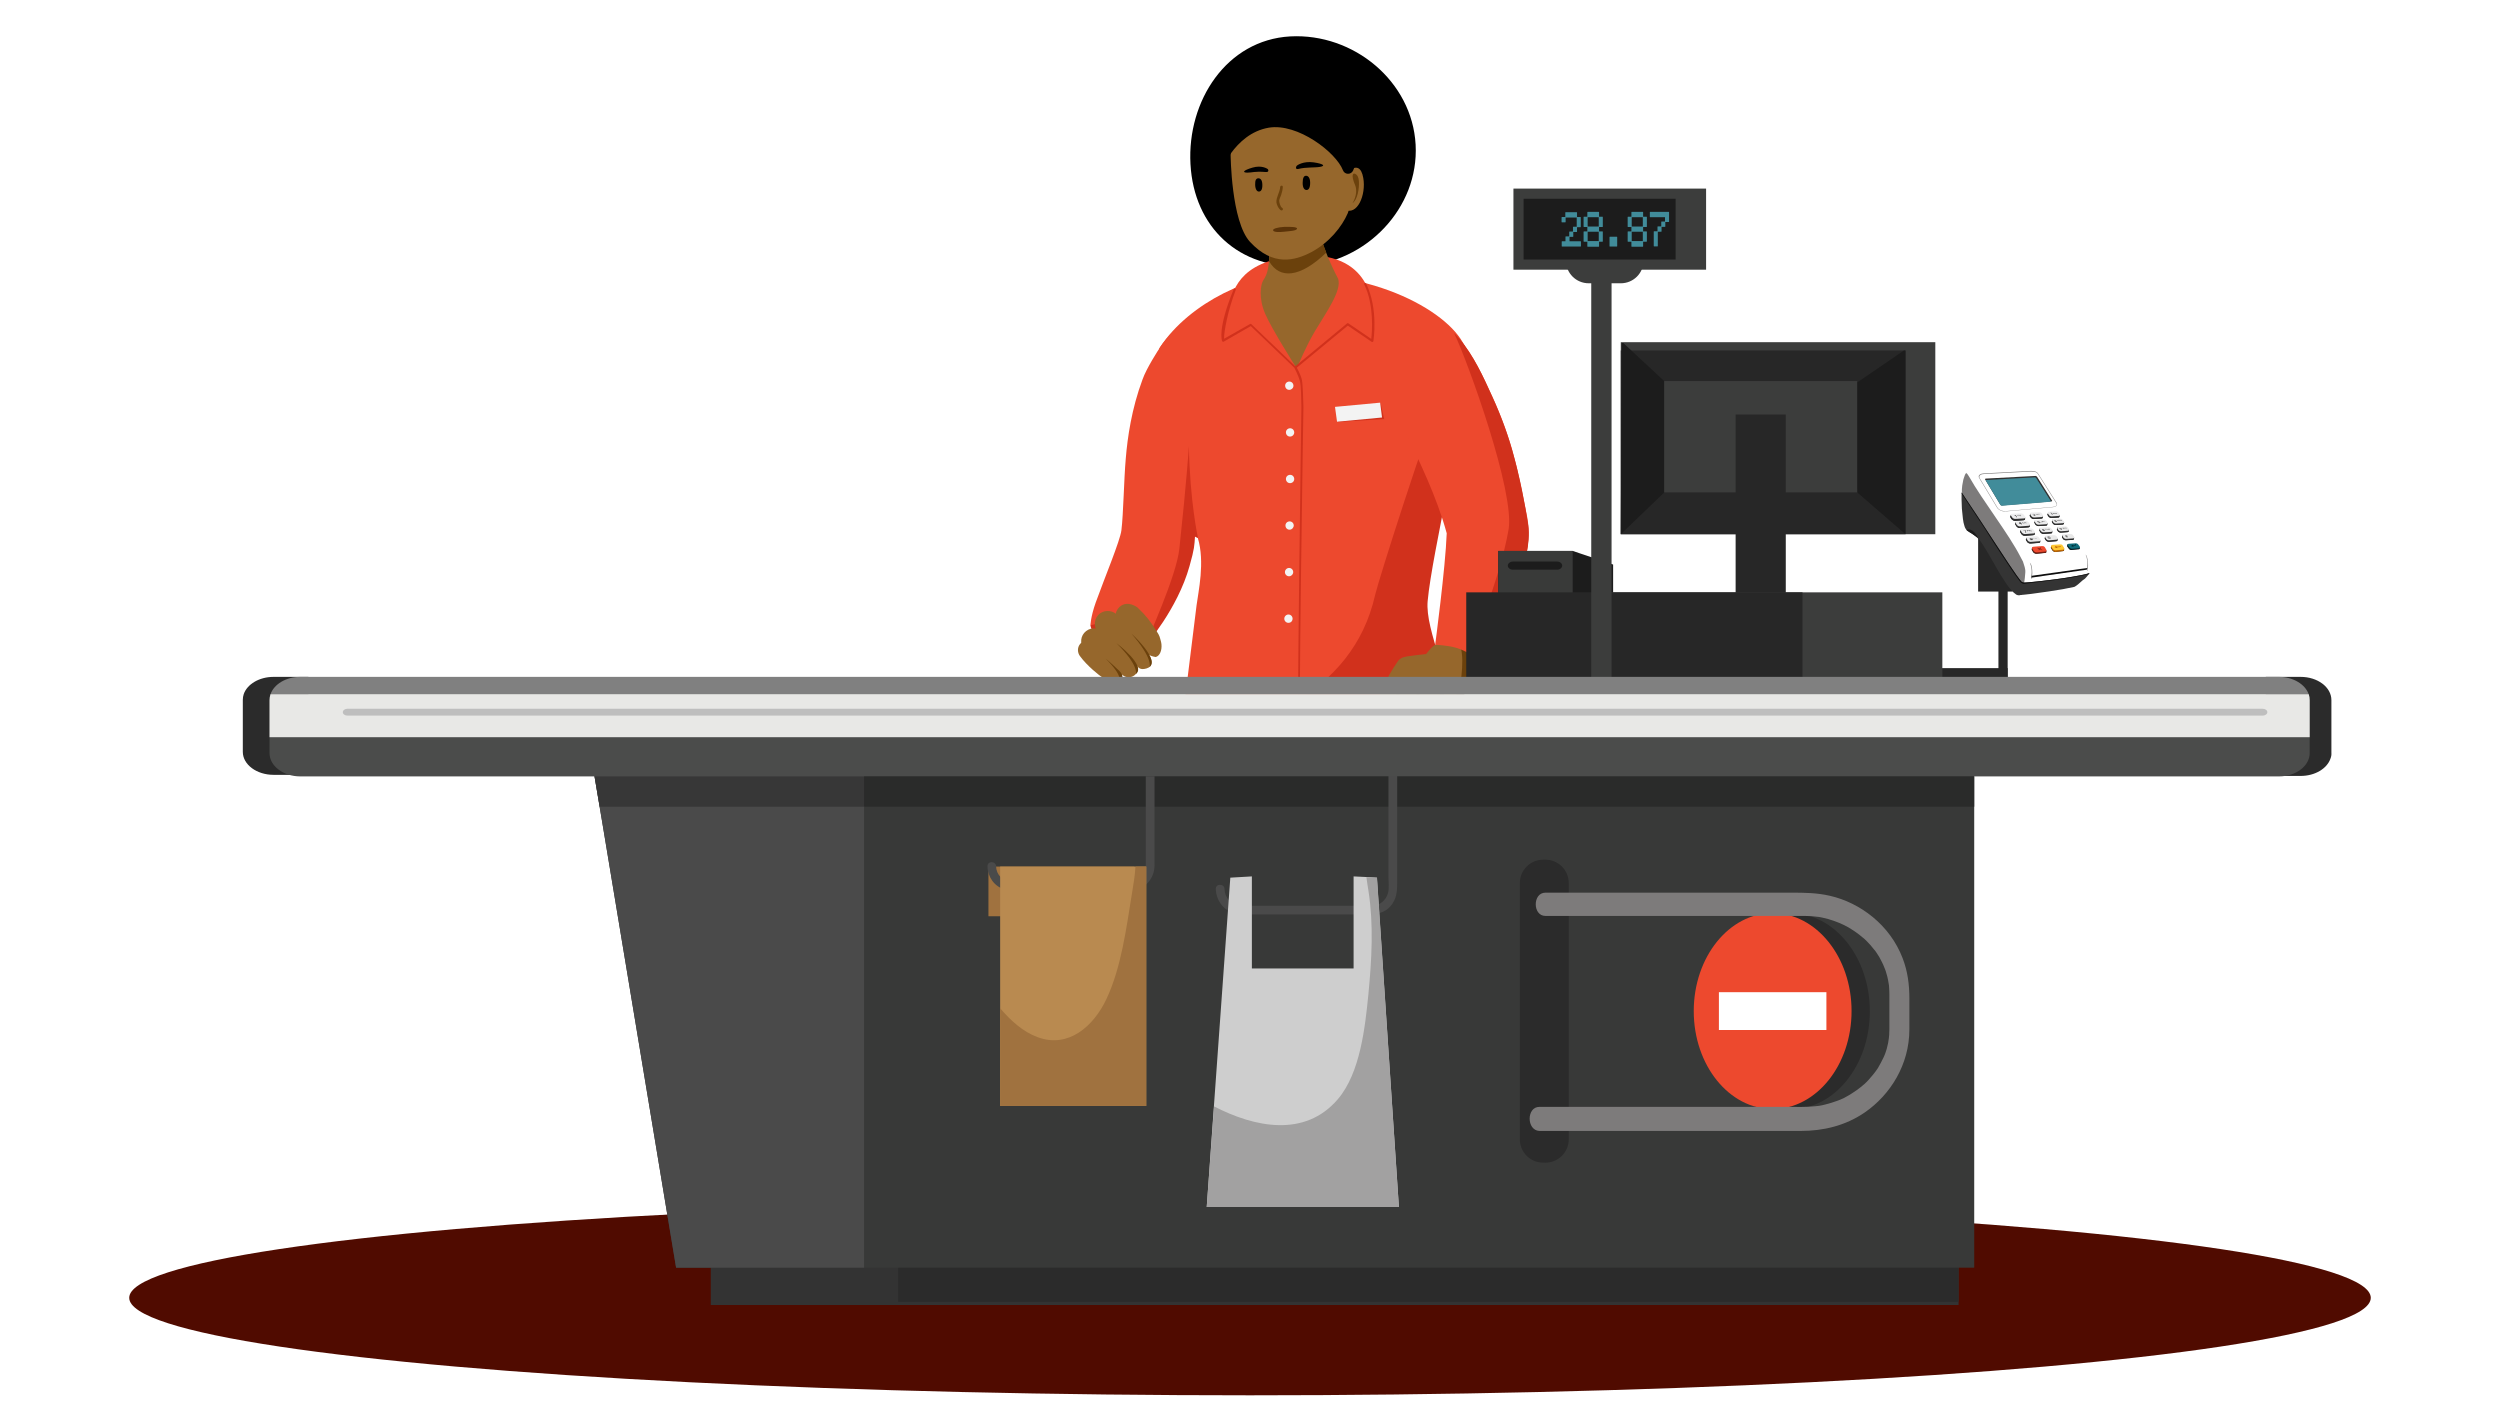 <?xml version="1.0" encoding="utf-8"?>
<!-- Generator: Adobe Illustrator 27.0.1, SVG Export Plug-In . SVG Version: 6.00 Build 0)  -->
<svg version="1.1" id="Lager_1" xmlns="http://www.w3.org/2000/svg" xmlns:xlink="http://www.w3.org/1999/xlink" x="0px" y="0px"
	 viewBox="0 0 1600 900" style="enable-background:new 0 0 1600 900;" xml:space="preserve">
<style type="text/css">
	.st0{fill:#ED492E;}
	.st1{fill:#D1311C;}
	.st2{fill:#96672C;}
	.st3{fill:#6B410C;}
	.st4{fill:#ECB892;}
	.st5{fill:#F3F3F3;}
	.st6{fill:#5B3308;}
	.st7{fill:#3C3D3C;}
	.st8{fill:#272727;}
	.st9{fill:#1C1C1C;}
	.st10{fill:#393A39;}
	.st11{fill:#418C9A;}
	.st12{fill:#500B00;}
	.st13{fill:#333333;}
	.st14{fill:#2B2B2B;}
	.st15{fill:#383938;}
	.st16{fill:#4A4A4A;}
	.st17{fill:#7D7B7B;}
	.st18{fill:#FFFFFF;}
	.st19{fill:#343434;}
	.st20{fill:#868686;}
	.st21{fill:#1B1B1B;}
	.st22{fill:#0E0E0E;}
	.st23{fill:#313131;}
	.st24{fill:url(#SVGID_1_);}
	.st25{fill:url(#SVGID_00000110472628740566697720000014216647645422693000_);}
	.st26{fill:url(#SVGID_00000062871032163172680340000010472635295746460316_);}
	.st27{fill:url(#SVGID_00000181785217740473890560000007808952235099575213_);}
	.st28{fill:url(#SVGID_00000139262817206752835330000013545406860634445718_);}
	.st29{fill:url(#SVGID_00000035502679271514202990000008870347519715476373_);}
	.st30{fill:url(#SVGID_00000155118369691492118580000017172103852468378518_);}
	.st31{fill:url(#SVGID_00000052814926077816902670000001371269973410967476_);}
	.st32{fill:url(#SVGID_00000001637965064140560030000004457182775324845469_);}
	.st33{fill:url(#SVGID_00000012464440918932987510000005642020015441789060_);}
	.st34{fill:url(#SVGID_00000081620053837190886860000009897207996081174158_);}
	.st35{fill:url(#SVGID_00000127003535211686221420000015365294575295314600_);}
	.st36{fill:#363636;}
	.st37{fill:#7A1F10;}
	.st38{fill:#BE6500;}
	.st39{fill:#FFC833;}
	.st40{fill:#002B33;}
	.st41{fill:#106B7A;}
	.st42{fill:#808080;}
	.st43{fill:#4B4C4B;}
	.st44{fill:#E8E8E6;}
	.st45{fill:#BEBEBE;}
	.st46{fill:#BFBFBF;}
	.st47{fill:#2A2B2A;}
	.st48{fill:#373737;}
	.st49{fill:#CECECE;}
	.st50{fill:#A2A1A1;}
	.st51{fill:#A0723F;}
	.st52{fill:#B98A50;}
</style>
<g>
	<g>
		<path d="M761.9,105c2.2,40.6,31.3,67.6,71.9,65.3c40.6-2.2,74.4-37.1,72.2-77.7c-2.2-40.6-39.7-71.5-80.3-69.3
			C785.1,25.6,759.7,64.4,761.9,105z"/>
	</g>
	<g>
		<g>
			<path class="st0" d="M878.3,198.7c0,0,1.4-39.7-48.8-34.9c-38.3,3.6-40.2,23.7-43.6,33L878.3,198.7z"/>
			<g>
				<path class="st0" d="M939,229c-1.2,40.1-31.1,124.9-34,156.3c-1.7,18.9,22.4,53.9,26.1,95.3L752.8,493c0,0,5.7-47.4,13-105.6
					c1.1-8.6,5.5-27.7,0.8-43.1c0,0-26.5-11.7-19.3-35.8c24.1-80.7-10.6-77.7-4.9-86.3c19.3-29,59.5-47.3,88.8-46.8
					C894.7,176.6,939.5,209,939,229z"/>
			</g>
			<g>
				<path class="st1" d="M880.1,380.7c2.1-9.2,31.8-102.9,47.3-141.5c1.2-2.9,0.7-5.6-0.7-7.6c4.4-4.2,7.8-8,10.1-11.1
					c1.5,3,2.2,5.8,2.1,8.5c-1.2,40.1-22.4,124.4-25.2,155.7c-1.7,18.9,15.1,50.5,21.9,91.8c0,0,2.7,8.3-4.6,9.4
					c-1.3,0.2-28.6,4.2-68.6,6.5c-40,2.2-109.6,0.7-109.6,0.7s2.3,8.2,4.1-14.7C800.9,464.8,865.4,446.2,880.1,380.7z"/>
			</g>
			<g>
				<path class="st2" d="M917.2,413.6c-1.5,1.1-4.5,5-4.5,5s-12,1.2-13,1.8c-4.6,2.8-6.2,6.9-6.2,6.9l37.9,23.3c0,0,7.9-7.2,8.5-11
					c0.6-3.9,0-5.4,0-5.4l1.4-4.8c1.1-3.7,0.3-7.7-2-10.7c-1.7-2.2-4.1-4.4-7.1-5.6C923.7,409.7,920.4,411.2,917.2,413.6z"/>
				<path class="st2" d="M890.2,459.4l0.3-1.5c0.2-0.6,0.3-1.2,0.5-1.8c0.4-1.2,0.8-2.5,1.3-3.7c1-2.5,2.2-4.9,3.5-7.2
					c1.3-2.4,2.8-4.6,4.4-6.9c0.8-1.1,1.6-2.2,2.5-3.3l2.6-3.2l0.2-0.2c2.4-2.9,2-7.3-0.9-9.7c-2.9-2.4-7.3-2-9.7,0.9
					c-0.2,0.2-0.3,0.4-0.4,0.6l-2.6,3.9c-0.8,1.4-1.7,2.7-2.4,4c-1.6,2.7-3,5.6-4.3,8.5c-1.3,2.9-2.4,5.9-3.2,9
					c-0.4,1.6-0.8,3.1-1.1,4.8c-0.2,0.8-0.3,1.6-0.4,2.5c0,0.4-0.1,0.8-0.1,1.3c0,0.5-0.1,0.8-0.1,1.5c-0.1,2.8,2,5.1,4.8,5.2
					c2.5,0.1,4.6-1.6,5.1-3.9L890.2,459.4z"/>
				<path class="st3" d="M898,437.8c0.7-0.4,1.3-0.9,1.9-1.5c0.4,0.2,0.8,0.4,1.3,0.6c-0.3,0.4-0.7,0.9-1,1.3
					c-1.6,2.2-3.1,4.5-4.4,6.9c-1.3,2.4-2.5,4.8-3.5,7.2c-0.5,1.2-0.9,2.5-1.3,3.7c-0.2,0.6-0.3,1.2-0.5,1.8l-0.3,1.5l-0.2,0.8
					c-0.5,2.1-2.3,3.7-4.4,3.9C887.5,458.9,894,440.2,898,437.8z"/>
				<path class="st2" d="M895.1,469.9c1.3-2.5,2.8-5.1,4.3-7.7c1.5-2.6,3.1-5.1,4.7-7.6c3.2-5.1,6.6-10,10-14.9
					c2.2-3.1,1.5-7.4-1.6-9.6c-3.1-2.2-7.4-1.5-9.6,1.6c-0.1,0.2-0.3,0.4-0.4,0.6c-3.1,5.4-6,10.9-8.8,16.4
					c-1.4,2.8-2.7,5.6-4.1,8.4c-1.3,2.9-2.5,5.6-3.8,8.7c-1,2.6,0.2,5.5,2.8,6.5c2.4,1,5.1-0.1,6.3-2.3L895.1,469.9z"/>
				<path class="st3" d="M887.7,472c0.3-0.5,0.6-1.1,0.9-1.7c5.8-11.5,13.9-21.6,22.4-31.4c0.9,0.4,1.9,0.8,2.8,1.1
					c-3.4,4.8-6.7,9.7-9.8,14.7c-1.6,2.5-3.2,5.1-4.7,7.6c-1.5,2.5-3,5.2-4.3,7.7l-0.1,0.2c-1.2,2.3-3.9,3.3-6.3,2.3
					C888.3,472.3,888,472.1,887.7,472z"/>
				<path class="st2" d="M902,472.6c2.3-2.4,4.2-4.6,6.2-7c2-2.3,3.9-4.7,5.7-7.1c3.7-4.8,7.3-9.6,10.8-14.6l0,0
					c2.2-3.1,1.5-7.4-1.6-9.6c-3.1-2.2-7.4-1.5-9.6,1.6c-0.1,0.2-0.3,0.4-0.4,0.6c-2.9,5.1-5.9,10.1-9,15.1
					c-1.6,2.5-3.1,4.9-4.8,7.3c-1.6,2.4-3.4,4.8-5,6.9l-0.1,0.2c-1.7,2.2-1.3,5.4,0.9,7.1C897.4,474.7,900.3,474.4,902,472.6z"/>
				<path class="st2" d="M910.9,470.2c2.3-1.6,4.2-3.1,6.1-4.8c1.9-1.6,3.8-3.3,5.6-5.1c3.6-3.5,7.1-7.3,10.3-11.3
					c1.9-2.4,1.6-6-0.9-7.9c-2.4-1.9-6-1.6-7.9,0.9c-0.1,0.1-0.2,0.3-0.3,0.5c-2.5,3.9-5.3,7.6-8.3,11.2c-1.5,1.8-3.1,3.5-4.7,5.2
					c-1.6,1.6-3.3,3.3-4.9,4.7l-0.2,0.1c-1.7,1.5-1.9,4.1-0.4,5.8C906.8,471.1,909.2,471.4,910.9,470.2z"/>
				<path class="st3" d="M905.4,469.5c-0.1-0.1-0.1-0.2-0.2-0.3c1.3-0.5,2.5-1.2,3.7-2c6.5-4.4,11.4-10.7,16.6-16.2
					c2.7-2.8,5.5-5.4,8-8.3c0.3,0.6,4.2-19,1.3-28.5c1.8,1.2,4.3,1.8,5.4,3.3c2.4,3,2.2,7.9,1.1,11.6l-1.4,4.8c0,0,0.5,1.6,0,5.4
					c-0.4,2.7-4.3,7-6.7,9.3c-0.1,0.1-0.1,0.2-0.2,0.3c-3.2,4-6.6,7.7-10.3,11.3c-1.8,1.8-3.7,3.5-5.6,5.1c-2,1.7-3.9,3.2-6.1,4.8
					C909.2,471.4,906.8,471.1,905.4,469.5z"/>
				<path class="st3" d="M895.9,473.5c0.3-0.2,0.6-0.5,0.8-0.7c9.3-9.3,18.8-18.6,25.5-29.6c1.3,0.5,1.3,0.3,2.7,0.5
					c0,0.1-0.1,0.1-0.1,0.2l0,0c-3.5,4.9-7.1,9.8-10.8,14.6c-1.9,2.4-3.8,4.8-5.7,7.1c-2,2.4-3.9,4.6-6.2,7
					C900.4,474.3,897.9,474.6,895.9,473.5z"/>
			</g>
			<g>
				<g>
					<g>
						<path class="st4" d="M844.4,351.6l0.1,0.1C844.4,351.6,844.4,351.6,844.4,351.6z"/>
					</g>
				</g>
			</g>
		</g>
	</g>
	<g>
		<g>
			<path class="st2" d="M856.4,178.4c0,0-12-22-15-42.3c-1.3-8.8-31.9-1.3-30.8,6.2c4,27.7-0.1,34.1-2,36.9
				c-1.9,2.9-3.2,11.6,1.1,21.6c4.3,10,19.6,34,19.6,34l1.7-1.4c0,0,4.7-11.6,10.6-21.5C849.5,198.8,858.8,185.8,856.4,178.4z"/>
		</g>
		<g>
			<path class="st3" d="M812.2,167.2c0.5-5.7-0.1-14.4-1.6-24.8c-1.1-7.5,29.5-15,30.8-6.2c1.2,8,4.7,18.5,7.4,25.5
				C831.8,178,818.9,178.7,812.2,167.2z"/>
		</g>
		<g>
			<g>
				<path class="st2" d="M859.2,113.2c0,0,10.8-13.7,13.3,0.7c1.9,10.8-3.8,24.5-12.1,20.2C852.1,129.8,859.2,113.2,859.2,113.2z"/>
			</g>
			<g>
				<path class="st2" d="M787.6,99c0,0,0.3,42.7,12.4,55.8c14.7,15.9,28.7,12,39,6.7c11.6-6.1,19.8-16.3,23.6-25.1s-2-36.4-2-36.4
					l-5-42.6l-62.8,6.8L787.6,99z"/>
			</g>
			<g>
				<path d="M780.4,111.7c-2.1,2.3-7.6-18.3-7.8-21.4c-1.1-16,11.6-43.5,58.2-41.3c28,1.3,39.3,19.8,40.1,36.4
					c0.4,9.2-2.4,17.8-4.9,23.7c-1.3,2.9-5.4,2.8-6.5-0.1c-4.5-11.6-29-30.3-47.4-27.3C789.5,85.5,780.4,111.7,780.4,111.7z"/>
			</g>
		</g>
	</g>
	<path class="st1" d="M697.9,400.2c0,0,0.9,10.1,15.7,11.7c14.8,1.6,23.2-17.8,23.2-17.8S707.3,386.2,697.9,400.2z"/>
	<g>
		<path class="st0" d="M697.9,400.2c17.6-5.6,41.1,2.3,41.1,2.3s19-44.9,23.9-63.9c4.6-17.8,11.8-37.1,14.7-43.5
			c3-6.6,6-13.2,9.1-19.8c3-6.5,6.2-13.2,9.3-19.5c8.1-16.6,1.3-36.6-15.3-44.8c-16.6-8.1-27.6-4.6-38.5,11.7c-0.7,1-8.5,13-11,20.2
			c-7,18.8-9.6,37.1-10.7,50.5c-1.2,13.4-1.5,35.3-2.8,46c-0.8,6.6-10.9,30.8-16.4,46.1C697.9,395.1,697.9,400.2,697.9,400.2z"/>
	</g>
	<path class="st1" d="M766.7,344.3c0,0-5.2-23.5-5.8-58.8c0,0-1.3,20.9-6.1,65.6c-1.9,17.8-20.1,56.9-21.6,61.9
		c0,0,20.4-23.1,28.1-50.7c3.2-11.4,3.1-13.1,3.5-19L766.7,344.3z"/>
	<path class="st1" d="M830.8,496.8c-1-24.5,2.1-236.3,2.1-236.3c-0.2-5-0.1-13.3-1-16.7c-0.9-3.4-3.5-8.4-3.5-8.4l-27.9-26.7
		l-17.2,9.9c-0.2,0.2-0.4,0.2-0.7,0.1c-0.2-0.1-0.5-0.3-0.5-0.5c0-0.2-3.1-7.4,7.5-33.2c0.1-0.3,0.5-0.5,0.9-0.4
		c0.3,0.1,0.5,0.5,0.4,0.9c-5.2,13.4-7.6,27.1-7.5,31.3l16.6-9.4c0.2-0.2,0.6-0.2,0.8,0l28.2,27l33.1-27.4c0.2-0.2,0.6-0.3,0.8-0.1
		l14.7,10c0.5-4.2,2-21.6-4.5-34.9c-0.2-0.3,0-0.7,0.3-0.9c0.3-0.2,0.7,0,0.9,0.3c8,16.3,4.7,36.6,4.7,36.8c0,0.2-0.1,0.5-0.4,0.6
		c-0.2,0.1-0.5,0.1-0.7,0l-15.3-10.4L830,235.3c0,0,0,0.1,0,0.1c0,0,2.5,4.4,3.2,7.7c0.7,3.3,0.8,12.5,1,17.4
		c0,0-3.4,205.1-2.1,236.2"/>
	<g>
		<path class="st5" d="M827.8,246.7c-0.1-1.5-1.3-2.6-2.8-2.5c-1.5,0.1-2.6,1.3-2.5,2.8c0.1,1.5,1.3,2.6,2.8,2.5
			C826.7,249.4,827.9,248.2,827.8,246.7z"/>
	</g>
	<g>
		<path class="st5" d="M828.3,276.6c-0.1-1.5-1.3-2.6-2.8-2.5c-1.5,0.1-2.6,1.3-2.5,2.8c0.1,1.5,1.3,2.6,2.8,2.5
			C827.3,279.3,828.4,278,828.3,276.6z"/>
	</g>
	<g>
		<path class="st5" d="M828.3,306.4c-0.1-1.5-1.3-2.6-2.8-2.5c-1.5,0.1-2.6,1.3-2.5,2.8c0.1,1.5,1.3,2.6,2.8,2.5
			C827.3,309.1,828.4,307.9,828.3,306.4z"/>
	</g>
	<g>
		<path class="st5" d="M828,336.2c-0.1-1.5-1.3-2.6-2.8-2.5c-1.5,0.1-2.6,1.3-2.5,2.8c0.1,1.5,1.3,2.6,2.8,2.5
			C826.9,338.9,828,337.7,828,336.2z"/>
	</g>
	<g>
		<path class="st5" d="M827.6,366.7c0.4-2-1.4-3.7-3.4-3.1c-0.9,0.3-1.6,1.1-1.8,2c-0.4,2,1.4,3.7,3.4,3.1
			C826.6,368.4,827.4,367.6,827.6,366.7z"/>
	</g>
	<g>
		<path class="st5" d="M827.2,396.5c0.4-2-1.4-3.7-3.4-3.1c-0.9,0.3-1.6,1.1-1.8,2c-0.4,2,1.4,3.7,3.4,3.1
			C826.3,398.3,827,397.5,827.2,396.5z"/>
	</g>
	<path class="st0" d="M898.4,274.2c10.3,21.7,21.1,43.7,27.5,67.1c-0.8,22-7.4,71.4-7.4,71.4s7.2,0.1,13.5,1.9
		c6.3,1.8,12.8,6.6,12.8,6.6s40-52.2,32.6-90.3c-6.6-33.5-10.2-51.7-24.9-82.7c-10.4-22.8-29.4-58.9-59.6-39.4
		C865.9,228.6,887.2,252.5,898.4,274.2z"/>
	<path class="st1" d="M965.5,338.8c4-23.8-25.7-106.4-34.9-125.7c9.5,9.4,16.7,23.8,21.8,35c6.2,13.1,11.2,25.7,15.1,39
		c5.4,18.3,8.7,36.8,10.6,49.3c3.2,21.6-16.1,59.5-16.1,59.5l-21.2,20C940.8,416.1,960.2,370.2,965.5,338.8z"/>
	<polygon class="st1" points="855.7,269.9 856.8,270 885.9,268.2 883.8,259 883.3,257.7 	"/>
	<polygon class="st5" points="854.4,260.4 855.7,269.9 884.5,267.2 883.3,257.7 	"/>
	<path d="M830,106c0.2-0.2,4-3,10.7-2.1c6.7,1,7.6,2.3,4.1,2.9c-3.5,0.6-9,0.1-13.7,1.3C828.6,108.7,829.5,106.4,830,106z"/>
	<path d="M811.2,108.1c-0.2-0.1-3.7-2.6-9.7-0.8c-6,1.8-6.6,3.1-3.3,3.2c3.3,0,4.6-1,11.9-0.4C812.4,110.3,811.8,108.4,811.2,108.1z
		"/>
	<path class="st3" d="M819.3,119.7c0.1-1.1,1.7-1.2,1.7-0.1c-0.1,1.8-0.5,3.5-1.1,5.3c-0.4,1.1-1,2.2-1.2,3.3c-0.1,1,0.6,4,1.8,4.8
		c0.2,0.1,0.4,0.2,0.5,0.5c0,0,0,0.1,0,0.1c0.3,0.7-0.6,1.4-1.2,1c-1.5-0.9-2.7-3.4-2.9-5.1C816.7,126.2,819.1,123.1,819.3,119.7z"
		/>
	<path class="st6" d="M830.1,146.4c-0.4,1.4-5,1.5-8.3,1.9c-3.3,0.4-6.6,0.3-7-0.8c-0.5-1.1,3-2.1,7.2-2.3
		C826.1,145.1,830.4,145.2,830.1,146.4z"/>
	<g>
		<path d="M838.5,117c0-3.3-1.4-4.6-2.7-4.5c-1.3,0-2.1,1.3-2.1,4.6s1.2,4.5,2.5,4.5C837.5,121.6,838.5,120.3,838.5,117z"/>
	</g>
	<g>
		<path d="M807.9,118.1c-0.1-3.1-1.3-4-2.6-4c-1.3,0.1-2.1,1-2,4.2c0.1,3.1,1.3,4.4,2.5,4.3C807.1,122.5,808,121.2,807.9,118.1z"/>
	</g>
	<path class="st3" d="M865.6,130c3.1-2,4.4-9.1,4.1-14s-3.1-4.9-3.1-4.9s-2.6-0.2,0.9,8C869.2,124.6,865.6,130,865.6,130z"/>
</g>
<g>
	<rect x="1037.3" y="219" class="st7" width="201.3" height="122.9"/>
	<rect x="1037.3" y="224.3" class="st8" width="182.2" height="117.6"/>
	<polygon class="st9" points="1219.5,224.3 1219.5,341.9 1188.7,315.2 1182.1,249.2 1188.7,244.7 1218.5,224.3 	"/>
	<polygon class="st9" points="1037.9,219.5 1037.3,341.9 1065.1,315.2 1065.1,243.9 1038.9,219.5 	"/>
	<rect x="1065.1" y="243.9" class="st7" width="123.5" height="71.2"/>
	<rect x="1110.8" y="265.3" class="st8" width="32.1" height="142.5"/>
	<rect x="1188.7" y="427.6" class="st8" width="96.2" height="6.2"/>
	<polygon class="st9" points="1032.4,385.6 1032.4,361.3 1006.5,352.6 958.9,352.6 958.9,385.6 	"/>
	<rect x="958.9" y="352.6" class="st10" width="47.6" height="30.4"/>
	<path class="st9" d="M999.8,362c0,1.4-1.5,2.6-3.2,2.6h-28.4c-1.8,0-3.2-1.2-3.2-2.6c0-1.4,1.5-2.6,3.2-2.6h28.4
		C998.4,359.4,999.8,360.6,999.8,362z"/>
	<rect x="1027.9" y="379.1" class="st7" width="215.2" height="60.5"/>
	<rect x="938.4" y="379.1" class="st8" width="215.2" height="60.5"/>
	<path class="st7" d="M1051.9,166.7c0,8.1-6.5,14.6-14.6,14.6h-20.5c-8.1,0-14.6-6.5-14.6-14.6s6.5-14.6,14.6-14.6h20.5
		C1045.4,152.1,1051.9,158.6,1051.9,166.7z"/>
	<rect x="968.6" y="120.7" class="st7" width="123.3" height="51.9"/>
	<rect x="975.1" y="127.2" class="st9" width="97.3" height="38.9"/>
	<rect x="1018.4" y="168.3" class="st7" width="13" height="271.4"/>
	<path class="st11" d="M1002,135.8h7.1c0.1,0,0.2,0.1,0.2,0.3v2.8h2.2c0.1,0,0.2,0.1,0.2,0.3v5.9c0,0.2-0.1,0.3-0.2,0.3h-2.2v2.8
		c0,0.2-0.1,0.3-0.2,0.3h-2.2v2.8c0,0.2-0.1,0.3-0.2,0.3h-2.2v2.8h7.1c0.1,0,0.2,0.1,0.2,0.3v2.8c0,0.2-0.1,0.3-0.2,0.3h-11.9
		c-0.1,0-0.2-0.1-0.2-0.3v-2.8c0-0.2,0.1-0.3,0.2-0.3h2.2v-2.8c0-0.2,0.1-0.3,0.2-0.3h2.2v-2.8c0-0.2,0.1-0.3,0.2-0.3h2.2v-2.8
		c0-0.2,0.1-0.3,0.2-0.3h2.2v-5.9h-7.1v2.8c0,0.2-0.1,0.3-0.2,0.3h-2.2c-0.1,0-0.2-0.1-0.2-0.3v-2.8c0-0.2,0.1-0.3,0.2-0.3h2.2V136
		C1001.8,135.9,1001.9,135.8,1002,135.8z"/>
	<path class="st11" d="M1016.1,135.6h7.1c0.1,0,0.2,0.1,0.2,0.3v2.8h2.2c0.1,0,0.2,0.1,0.2,0.3v6c0,0.2-0.1,0.3-0.2,0.3h-2.2v2.8
		h2.2c0.1,0,0.2,0.1,0.2,0.3v6c0,0.2-0.1,0.3-0.2,0.3h-2.2v2.9c0,0.2-0.1,0.3-0.2,0.3h-7.1c-0.1,0-0.2-0.1-0.2-0.3v-2.9h-2.2
		c-0.1,0-0.2-0.1-0.2-0.3v-6c0-0.2,0.1-0.3,0.2-0.3h2.2v-2.8h-2.2c-0.1,0-0.2-0.1-0.2-0.3v-6c0-0.2,0.1-0.3,0.2-0.3h2.2v-2.8
		C1015.9,135.7,1016,135.6,1016.1,135.6z M1016.1,139v6h7.1v-6H1016.1z M1016.1,148.3v6h7.1v-6H1016.1z"/>
	<path class="st11" d="M1030.3,151.5h4.5c0.1,0,0.2,0.1,0.2,0.3v5.7c0,0.2-0.1,0.3-0.2,0.3h-4.5c-0.1,0-0.2-0.1-0.2-0.3v-5.7
		C1030.1,151.6,1030.2,151.5,1030.3,151.5z"/>
	<path class="st11" d="M1044.3,135.6h7.1c0.1,0,0.2,0.1,0.2,0.3v2.8h2.2c0.1,0,0.2,0.1,0.2,0.3v6c0,0.2-0.1,0.3-0.2,0.3h-2.2v2.8
		h2.2c0.1,0,0.2,0.1,0.2,0.3v6c0,0.2-0.1,0.3-0.2,0.3h-2.2v2.9c0,0.2-0.1,0.3-0.2,0.3h-7.1c-0.1,0-0.2-0.1-0.2-0.3v-2.9h-2.2
		c-0.1,0-0.2-0.1-0.2-0.3v-6c0-0.2,0.1-0.3,0.2-0.3h2.2v-2.8h-2.2c-0.1,0-0.2-0.1-0.2-0.3v-6c0-0.2,0.1-0.3,0.2-0.3h2.2v-2.8
		C1044.2,135.7,1044.2,135.6,1044.3,135.6z M1044.3,139v6h7.1v-6H1044.3z M1044.3,148.3v6h7.1v-6H1044.3z"/>
	<path class="st11" d="M1056.1,135.6h11.9c0.1,0,0.2,0.1,0.2,0.3v5.9c0,0.2-0.1,0.3-0.2,0.3h-2.2v2.8c0,0.2-0.1,0.3-0.2,0.3h-2.2
		v2.8c0,0.2-0.1,0.3-0.2,0.3h-2.2v9.1c0,0.2-0.1,0.3-0.2,0.3h-2.2c-0.1,0-0.2-0.1-0.2-0.3v-9.1c0-0.2,0.1-0.3,0.2-0.3h2.2v-2.8
		c0-0.2,0.1-0.3,0.2-0.3h2.2v-2.8c0-0.2,0.1-0.3,0.2-0.3h2.2V139h-9.5c-0.1,0-0.2-0.1-0.2-0.3v-2.8
		C1055.9,135.7,1055.9,135.6,1056.1,135.6z"/>
	<ellipse class="st12" cx="800" cy="830.6" rx="717.3" ry="62.4"/>
	<rect x="454.9" y="791.4" class="st13" width="798.6" height="43.8"/>
	<rect x="574.8" y="791.4" class="st14" width="678.7" height="41.8"/>
	<path class="st2" d="M743.1,410.9c-0.9-3.3-0.8-3.8-2.9-7c-4.1-6.4-6.5-9.7-12.3-15.2c-3.1-2.1-7.5-3.6-11.3-0.4
		c-3.6,3.3-3.6,8.8-0.1,12.1c0.2,0.2,0.4,0.3,0.5,0.5l0.1,0.1c2.5,1.9,4.9,4,7.2,6.4c2.3,2.4,2.2,2.1,4.3,4.7c2.1,2.7,4.1,5.5,6,8.3
		c1,1.6-1.3-4.4,0.9-0.3l-0.6-1.2c1.4,0.7,2,1.1,4.7,1.6C743.2,419.5,743.9,414.2,743.1,410.9z"/>
	<path class="st2" d="M735.5,419.4c-2.3-3.2-2.8-3.7-5.2-6.9c-4.8-6.3-9.7-12.5-15-18.5c-2.3-3.2-7.6-4-11.2-1.5
		c-4,2.9-4.5,8.5-1.4,12.1c0.2,0.2,0.3,0.4,0.5,0.5l0,0c5.5,5.2,10.9,10.7,16.1,16.4c2.6,2.8,2.2,1.6,4.8,4.5
		c2.5,2.9,0.8-3.1,3.2-0.2l0,0c1.3,1.5,2.4,3.2,6.5,2C737.9,426.6,737.8,422.7,735.5,419.4z"/>
	<path class="st2" d="M706.6,405.3L706.6,405.3c-2.8-3.6-8-4.2-11.5-1.4c-3.6,2.8-4.2,7.9-1.4,11.5c0.2,0.2,0.3,0.4,0.5,0.6
		c5.3,5.5,8.4,7.9,13.8,13c5.5,5.1,4.7-1.9,10.4,3c2.5,2.2,6.3,1.9,8.5-0.6c0.8-0.9,2.2-3.4,0.7-5.5c-1-1.4-1.6-1.4-6-5.7
		C716,414.6,709.5,408.1,706.6,405.3z"/>
	<path class="st2" d="M700.4,414.1c3.8,3.8,14.2,13.4,16.1,15.3c1.9,1.9,2.5,4.4,0.2,6.1c-2.8,2.1-8.4,0-11-1.8
		c-2-1.3-9.8-7.3-14.6-13.9c-1.5-2.1-1.8-5.3,0.2-7.7C693.9,409.1,697.5,411.1,700.4,414.1z"/>
	<path class="st3" d="M716.1,435.9c0,0,3.2-2.8-8.5-14.4c0,0,3.1,2.5,7.3,6.5C719.1,431.5,719.4,434.2,716.1,435.9z"/>
	<polyline class="st15" points="374.9,463.1 380.5,496.9 385.5,526.7 432.7,811.3 1263.5,811.3 1263.5,463.1 374.9,463.1 	"/>
	<polyline class="st16" points="553,463.1 553,811.3 432.7,811.3 385.5,526.7 380.5,496.9 374.9,463.1 553,463.1 	"/>
	<path class="st14" d="M156,444.2c2.2-6.3,9.9-11,19.1-11h22.3v11v27v24.7h-22.3c-10.9,0-19.7-6.6-19.7-14.7v-10v-23.3
		C155.4,446.6,155.6,445.4,156,444.2z"/>
	<polyline class="st8" points="1288.1,378.6 1266,378.6 1266,333.7 1288.1,333.7 1288.1,378.6 	"/>
	<rect x="1279" y="358" class="st8" width="5.9" height="75.7"/>
	<path class="st17" d="M1255.8,316.8c11.7,19.5,34.1,57.7,39.9,57.2c1.7-1,1.6-0.9,2.2-3.1c0.1-0.6,0.6-2.8,0.8-3.4
		c0.3-1,0.7-5,1.4-5.4c-11.7-19.5-35.8-61-41.7-59.4c-0.6,0.4-1.2,2-1.5,3.1c-0.3,0.7-0.5,1.6-0.6,2.4
		C1255.5,311.5,1255.4,315.3,1255.8,316.8z"/>
	<path class="st18" d="M1295.3,373.5c0.7-0.1,1.2-0.1,2-0.1c0.4-0.1,1.7,0,2.2,0c10.3-1.3,26-3,36.3-5.9c0.2-0.1,0.4-0.2,0.6-0.3
		c0.3-0.1,0.5-0.3,0.8-0.4c0.6-1.3,1.9-6,2.2-7.5c0.3-1.6,0.3-2.6,0.2-3.2c-0.2-1.1-1-3.1-1.1-3.4c-0.1-0.2-0.8-1.7-0.9-1.9
		c-4.1-8.7-17.7-29.9-30.4-49.6c-0.2-0.4-1.2-1.2-2.2-1.5c-0.7-0.3-1.9-0.4-2.1-0.4c-0.3,0-0.6,0-0.9,0c-0.2,0-0.5,0-0.7,0
		c-10.5,0.5-29.1,1.2-40,2.6c-0.5,0.1-1.2,0.2-1.7,0.2c-0.8,0.1-1.2,0.4-1.4,0.7c0.3-0.1,0.7,0.2,1,0.7c0.2,0.3,0.8,1.2,1,1.5
		c8.7,15.5,25.5,36.8,32.9,51.4c0.2,0.5,1.4,2.5,1.6,3c0.2,0.5,1,3,1.1,3.5c0.2,1,0.5,1.9,0.4,3.4
		C1296.1,367.9,1295.8,371.7,1295.3,373.5z"/>
	<path class="st19" d="M1291.8,380.9c3.9-0.2,11.7-1.2,19.6-2.4c6.2-0.9,12.3-2,16.2-2.9c1.1-0.5,3.3-2.3,5.3-4.2
		c0.4-0.4,1.3-0.8,1.7-1.3c1.4-1.4,2.6-3.2,2.6-3.4c-1.7,0.8-9.1,2.2-17.1,3.4c-10.2,1.5-21.7,2.7-25.6,2.8
		c-0.4,1.2-0.9,2.3-1.3,3.5c-0.1,0.2-0.2,0.5-0.3,0.7C1292.5,378.3,1292.3,379.5,1291.8,380.9z"/>
	<path class="st19" d="M1257.1,336.1c0.9,3.7,2.2,3.4,7.1,6.9c0.7,0.5,1.5,1,2.1,1.8c6.5,7.8,16.5,30.7,23.9,35.6
		c0.3,0.2,0.8,0.5,1.1,0.5c0.9,0.1,1,0.1,2.6-0.2c0.2-1.2,0.6-3.2,1.2-4.7c0.1-0.3,0.2-0.6,0.3-0.9c0.3-0.8,0.4-1.1,0.8-2.1
		c-1.5,0-1,0.2-1.8-0.2c-0.2-0.1-0.6-0.4-0.8-0.6c-2.1-2.1-13.5-19.4-26.3-39.3c-3.8-5.9-8.7-12.4-11.8-17.7
		c-0.2,1.1-0.1,7.6,0.1,10.3c0.1,1.2,0.1,1.3,0.2,2C1255.9,329.3,1256.5,334.8,1257.1,336.1"/>
	<path class="st20" d="M1264.5,343.2c0.4,0.4,0.9,0.7,1.4,1.2C1265.5,343.9,1265,343.5,1264.5,343.2 M1258.6,339.1
		c0.2,0.3,0.8,0.8,1.9,1.4c0,0,0,0,0,0C1259.6,340,1259,339.6,1258.6,339.1"/>
	<path class="st21" d="M1259.8,338.8c-0.5,0-1,0.1-1.4,0.2c0,0,0,0.1,0.1,0.2c0.5,0.5,1.1,0.9,1.9,1.4c1.1,0.6,2.3,1.3,4,2.7
		c0.5,0.4,1,0.7,1.4,1.2c0.2,0.2,0.4,0.3,0.6,0.5C1263.8,339.7,1261.4,338.8,1259.8,338.8"/>
	<path class="st22" d="M1255.5,315.2c0.1,0.2,8.9,13.3,17.9,27.1c8.5,13,17.3,26.6,20.4,30c0.8,0.5,1.3,0.6,2,0.6c2,0,19-1.9,27-3.2
		c8-1.3,12.1-2,14.5-2.9c-0.2,0.5-0.4,0.7-0.4,0.7s-8.4,1.9-16.8,3.1c-7,1-23.5,2.9-24.3,3c-0.8,0.1-1.9,0-2.9-1.3
		c-6.4-8.3-20.6-30.7-22.1-33.1c-1.5-2.4-15.3-23.1-15.3-23.1L1255.5,315.2z"/>
	<path class="st23" d="M1270.5,306.9c-0.2-0.3-0.1-0.5,0.3-0.6l31.9-1.7c0.3,0,0.8,0.2,1,0.5l9.6,15.2c0.2,0.3,0,0.6-0.3,0.6
		l-31.8,2.6c-0.3,0-0.8-0.2-1-0.5L1270.5,306.9z"/>
	<path class="st11" d="M1271,307.7c-0.2-0.3-0.1-0.5,0.3-0.5l31-1.7c0.3,0,0.7,0.2,0.9,0.5l9.2,14.5c0.2,0.3,0,0.5-0.3,0.6
		l-30.9,2.6c-0.3,0-0.7-0.2-0.9-0.5L1271,307.7z"/>
	<path class="st17" d="M1278.1,324.9l-11.4-18.9c-0.3-0.4-0.4-0.9-0.3-1.3c0.2-1,1.4-1.6,3-1.7l30-1.6c1.1,0,2,0,2.7,0.2
		c1.3,0.3,2,0.9,2.5,1.8l11.5,18.2l-0.1,0.1l-0.1,0.1l-11.5-18.2c-0.5-0.9-1.1-1.4-2.3-1.6c-0.7-0.1-1.5-0.2-2.6-0.2l-30,1.6
		c-1.6,0.1-2.6,0.7-2.7,1.5c-0.1,0.3,0,0.7,0.2,1.1l11.4,18.9c0.6,1,2,1.8,3.5,2.1c0.7,0.1,1.4,0.2,2.1,0.1l29.9-2.7
		c1.6-0.2,2.3-0.7,2.4-1.3c0.1-0.4-0.1-0.9-0.4-1.4l0.1-0.1l0.1-0.1c0.4,0.6,0.5,1.1,0.4,1.6c-0.2,0.8-1,1.3-2.7,1.5l-29.9,2.7
		c-0.7,0.1-1.5,0-2.2-0.1C1280.2,326.8,1278.7,326,1278.1,324.9z"/>
	<path class="st22" d="M1295.9,331.6c0.4,0.7,0.1,1.2-0.7,1.3l-5.6,0.4c-0.8,0.1-1.8-0.5-2.3-1.1l-0.6-0.9c-0.4-0.7-0.1-1.3,0.8-1.3
		l5.7-0.3c0.8,0,1.7,0.5,2.1,1.1L1295.9,331.6z"/>
	<path class="st23" d="M1296,332.1l0.2-0.8l-0.6-0.2l-0.3-0.5c-0.4-0.7-1.3-1.2-2.1-1.2l-4.1,0.2l-2.2-0.1l-0.2,0.8
		c-0.1,0.2,0,0.5,0.2,0.8l0.6,1c0.4,0.7,1.4,1.3,2.2,1.2l5.4-0.3C1295.8,332.8,1295.9,332.7,1296,332.1z"/>
	
		<linearGradient id="SVGID_1_" gradientUnits="userSpaceOnUse" x1="0" y1="7.217277e-07" x2="1" y2="7.217277e-07" gradientTransform="matrix(47.332 39.943 39.943 -47.332 1275.309 316.674)">
		<stop  offset="0" style="stop-color:#F2F2F3"/>
		<stop  offset="0.509" style="stop-color:#ECECED"/>
		<stop  offset="0.879" style="stop-color:#E9E9E9"/>
		<stop  offset="1" style="stop-color:#E6E6E6"/>
	</linearGradient>
	<path class="st24" d="M1296,330.6c0.4,0.6,0.1,1.2-0.7,1.2l-5.4,0.3c-0.8,0.1-1.8-0.4-2.2-1.1l-0.6-0.9c-0.4-0.7-0.1-1.2,0.7-1.3
		l5.5-0.3c0.8,0,1.7,0.5,2.1,1.1L1296,330.6z"/>
	<path class="st22" d="M1307.2,330.8c0.3,0.6,0.1,1.1-0.6,1.1l-5,0.3c-0.7,0-1.6-0.4-2-1l-0.5-0.8c-0.4-0.6-0.1-1.1,0.7-1.2l5.1-0.2
		c0.7,0,1.6,0.4,1.9,1L1307.2,330.8z"/>
	<path class="st23" d="M1307.4,331.1l0.2-0.8l-0.5-0.2l-0.2-0.4c-0.3-0.6-1.2-1.1-1.9-1.1l-3.7,0.2l-2-0.1l-0.1,0.7
		c-0.1,0.2,0,0.5,0.1,0.7l0.5,0.9c0.4,0.7,1.3,1.1,2,1.1l4.9-0.3C1307.1,331.7,1307.3,331.6,1307.4,331.1z"/>
	
		<linearGradient id="SVGID_00000003783821405628770570000016200866155995334281_" gradientUnits="userSpaceOnUse" x1="0" y1="3.853957e-07" x2="1" y2="3.853957e-07" gradientTransform="matrix(47.333 39.943 39.943 -47.333 1280.659 310.333)">
		<stop  offset="0" style="stop-color:#F2F2F3"/>
		<stop  offset="0.509" style="stop-color:#ECECED"/>
		<stop  offset="0.879" style="stop-color:#E9E9E9"/>
		<stop  offset="1" style="stop-color:#E6E6E6"/>
	</linearGradient>
	<path style="fill:url(#SVGID_00000003783821405628770570000016200866155995334281_);" d="M1307.4,329.7c0.3,0.6,0.1,1.1-0.6,1.2
		l-4.9,0.3c-0.7,0-1.6-0.4-2-1.1l-0.5-0.9c-0.4-0.6-0.1-1.2,0.7-1.2l5-0.2c0.7,0,1.5,0.4,1.9,1.1L1307.4,329.7z"/>
	<path class="st22" d="M1318,330.1c0.3,0.6,0,1-0.6,1.1l-4.6,0.3c-0.7,0-1.5-0.4-1.9-1l-0.5-0.8c-0.3-0.6-0.1-1.1,0.6-1.1l4.7-0.2
		c0.7,0,1.4,0.4,1.8,0.9L1318,330.1z"/>
	<path class="st23" d="M1318.1,330.4l0.2-0.7l-0.5-0.1l-0.2-0.4c-0.3-0.6-1.1-1-1.7-1l-3.3,0.2l-1.7-0.4l-0.2,1
		c-0.1,0.2,0,0.4,0.1,0.7l0.5,0.8c0.3,0.6,1.2,1.1,1.8,1l4.5-0.3C1317.8,331,1318,330.9,1318.1,330.4z"/>
	
		<linearGradient id="SVGID_00000003800075029894733510000016305862316736686253_" gradientUnits="userSpaceOnUse" x1="0" y1="-3.051118e-07" x2="1" y2="-3.051118e-07" gradientTransform="matrix(47.332 39.942 39.942 -47.332 1285.564 304.521)">
		<stop  offset="0" style="stop-color:#F2F2F3"/>
		<stop  offset="0.509" style="stop-color:#ECECED"/>
		<stop  offset="0.879" style="stop-color:#E9E9E9"/>
		<stop  offset="1" style="stop-color:#E6E6E6"/>
	</linearGradient>
	<path style="fill:url(#SVGID_00000003800075029894733510000016305862316736686253_);" d="M1318.1,329.1c0.3,0.6,0.1,1.1-0.6,1.1
		l-4.5,0.3c-0.7,0-1.5-0.4-1.8-1l-0.5-0.8c-0.3-0.6-0.1-1.1,0.6-1.2l4.6-0.2c0.6,0,1.4,0.4,1.7,1L1318.1,329.1z"/>
	<path class="st22" d="M1298.9,336.2c0.4,0.6,0.1,1.2-0.7,1.3l-5.5,0.4c-0.8,0.1-1.8-0.4-2.2-1.1l-0.6-0.9c-0.4-0.7-0.1-1.3,0.8-1.3
		l5.6-0.3c0.8,0,1.7,0.5,2.1,1.1L1298.9,336.2z"/>
	<path class="st23" d="M1299,336.7l0.2-0.8l-0.6-0.2l-0.3-0.5c-0.4-0.7-1.3-1.2-2.1-1.2l-4,0.2l-2.2-0.1l-0.2,0.8
		c-0.1,0.2,0,0.5,0.1,0.8l0.6,1c0.4,0.7,1.4,1.2,2.2,1.2l5.4-0.4C1298.8,337.4,1298.9,337.3,1299,336.7z"/>
	
		<linearGradient id="SVGID_00000133504332947211505350000017237353120030012083_" gradientUnits="userSpaceOnUse" x1="0" y1="-4.712092e-08" x2="1" y2="-4.712092e-08" gradientTransform="matrix(47.338 39.948 39.948 -47.338 1274.282 317.886)">
		<stop  offset="0" style="stop-color:#F2F2F3"/>
		<stop  offset="0.509" style="stop-color:#ECECED"/>
		<stop  offset="0.879" style="stop-color:#E9E9E9"/>
		<stop  offset="1" style="stop-color:#E6E6E6"/>
	</linearGradient>
	<path style="fill:url(#SVGID_00000133504332947211505350000017237353120030012083_);" d="M1299,335.3c0.4,0.6,0.1,1.2-0.7,1.2
		l-5.4,0.4c-0.8,0.1-1.8-0.4-2.2-1.1l-0.6-0.9c-0.4-0.7-0.1-1.2,0.7-1.3l5.5-0.3c0.8,0,1.7,0.4,2.1,1.1L1299,335.3z"/>
	<path class="st22" d="M1310.1,335.3c0.3,0.6,0.1,1.1-0.6,1.1l-4.9,0.3c-0.7,0-1.6-0.4-2-1l-0.5-0.8c-0.4-0.6-0.1-1.1,0.7-1.2l5-0.3
		c0.7,0,1.5,0.4,1.9,1L1310.1,335.3z"/>
	<path class="st23" d="M1310.3,335.6l0.2-0.8l-0.5-0.2l-0.2-0.4c-0.3-0.6-1.2-1.1-1.9-1.1l-3.6,0.2l-2-0.1l-0.1,0.7
		c-0.1,0.2,0,0.5,0.1,0.7l0.5,0.9c0.4,0.6,1.3,1.1,2,1.1l4.9-0.3C1310,336.3,1310.2,336.2,1310.3,335.6z"/>
	
		<linearGradient id="SVGID_00000071559505533930730000000011457660774388012704_" gradientUnits="userSpaceOnUse" x1="0" y1="-2.156867e-07" x2="1" y2="-2.156867e-07" gradientTransform="matrix(47.329 39.94 39.94 -47.329 1279.619 311.57)">
		<stop  offset="0" style="stop-color:#F2F2F3"/>
		<stop  offset="0.509" style="stop-color:#ECECED"/>
		<stop  offset="0.879" style="stop-color:#E9E9E9"/>
		<stop  offset="1" style="stop-color:#E6E6E6"/>
	</linearGradient>
	<path style="fill:url(#SVGID_00000071559505533930730000000011457660774388012704_);" d="M1310.3,334.3c0.3,0.6,0.1,1.1-0.6,1.2
		l-4.9,0.3c-0.7,0.1-1.6-0.4-2-1l-0.5-0.9c-0.4-0.6-0.1-1.2,0.7-1.2l5-0.2c0.7,0,1.5,0.4,1.9,1L1310.3,334.3z"/>
	<path class="st22" d="M1320.8,334.6c0.3,0.5,0,1-0.6,1.1l-4.6,0.3c-0.7,0-1.5-0.4-1.8-0.9l-0.5-0.8c-0.3-0.6-0.1-1.1,0.6-1.1
		l4.7-0.2c0.6,0,1.4,0.4,1.7,0.9L1320.8,334.6z"/>
	<path class="st23" d="M1320.9,334.9l0.2-0.7l-0.5-0.1l-0.2-0.4c-0.3-0.6-1.1-1-1.7-1l-3.3,0.2l-1.7-0.4l-0.2,1
		c-0.1,0.2,0,0.4,0.1,0.7l0.5,0.8c0.3,0.6,1.1,1,1.8,1l4.4-0.3C1320.7,335.5,1320.8,335.4,1320.9,334.9z"/>
	
		<linearGradient id="SVGID_00000085929537206685898060000003736374031727144327_" gradientUnits="userSpaceOnUse" x1="0" y1="4.919693e-07" x2="1" y2="4.919693e-07" gradientTransform="matrix(47.331 39.942 39.942 -47.331 1284.507 305.774)">
		<stop  offset="0" style="stop-color:#F2F2F3"/>
		<stop  offset="0.509" style="stop-color:#ECECED"/>
		<stop  offset="0.879" style="stop-color:#E9E9E9"/>
		<stop  offset="1" style="stop-color:#E6E6E6"/>
	</linearGradient>
	<path style="fill:url(#SVGID_00000085929537206685898060000003736374031727144327_);" d="M1320.9,333.7c0.3,0.6,0.1,1.1-0.6,1.1
		l-4.5,0.3c-0.7,0-1.5-0.4-1.8-1l-0.5-0.8c-0.3-0.6-0.1-1.1,0.6-1.2l4.5-0.2c0.6,0,1.4,0.4,1.7,1L1320.9,333.7z"/>
	<path class="st22" d="M1302.1,341.2c0.4,0.6,0.1,1.2-0.7,1.3l-5.5,0.4c-0.8,0.1-1.8-0.4-2.2-1.1l-0.6-0.9c-0.4-0.7-0.1-1.3,0.8-1.3
		l5.6-0.3c0.8,0,1.7,0.4,2.1,1.1L1302.1,341.2z"/>
	<path class="st23" d="M1302.2,341.7l0.2-0.8l-0.6-0.2l-0.3-0.5c-0.4-0.7-1.3-1.2-2.1-1.2l-4,0.2l-2.2-0.1l-0.2,0.8
		c-0.1,0.2,0,0.5,0.1,0.8l0.6,1c0.4,0.7,1.4,1.2,2.2,1.2l5.3-0.4C1302,342.3,1302.1,342.3,1302.2,341.7z"/>
	
		<linearGradient id="SVGID_00000044875278314901566040000004581004405820686231_" gradientUnits="userSpaceOnUse" x1="0" y1="-2.069191e-08" x2="1" y2="-2.069191e-08" gradientTransform="matrix(47.331 39.942 39.942 -47.331 1273.18 319.199)">
		<stop  offset="0" style="stop-color:#F2F2F3"/>
		<stop  offset="0.509" style="stop-color:#ECECED"/>
		<stop  offset="0.879" style="stop-color:#E9E9E9"/>
		<stop  offset="1" style="stop-color:#E6E6E6"/>
	</linearGradient>
	<path style="fill:url(#SVGID_00000044875278314901566040000004581004405820686231_);" d="M1302.2,340.2c0.4,0.6,0.1,1.2-0.7,1.2
		l-5.4,0.4c-0.8,0.1-1.8-0.4-2.2-1.1l-0.5-0.9c-0.4-0.7-0.1-1.2,0.7-1.3l5.5-0.3c0.8,0,1.7,0.4,2.1,1.1L1302.2,340.2z"/>
	<path class="st22" d="M1313.3,340.3c0.3,0.6,0.1,1.1-0.6,1.1l-4.9,0.3c-0.7,0.1-1.6-0.4-2-1l-0.5-0.8c-0.4-0.6-0.1-1.1,0.7-1.2
		l5-0.3c0.7,0,1.5,0.4,1.9,1L1313.3,340.3z"/>
	<path class="st23" d="M1313.4,340.6l0.2-0.8l-0.5-0.2l-0.2-0.4c-0.3-0.6-1.2-1.1-1.9-1.1l-3.6,0.2l-2-0.1l-0.1,0.7
		c-0.1,0.2,0,0.5,0.1,0.7l0.5,0.9c0.4,0.6,1.2,1.1,2,1.1l4.8-0.3C1313.1,341.2,1313.3,341.1,1313.4,340.6z"/>
	
		<linearGradient id="SVGID_00000157279531769732633320000002853682299302089905_" gradientUnits="userSpaceOnUse" x1="0" y1="-1.995031e-07" x2="1" y2="-1.995031e-07" gradientTransform="matrix(47.331 39.942 39.942 -47.331 1278.494 312.901)">
		<stop  offset="0" style="stop-color:#F2F2F3"/>
		<stop  offset="0.509" style="stop-color:#ECECED"/>
		<stop  offset="0.879" style="stop-color:#E9E9E9"/>
		<stop  offset="1" style="stop-color:#E6E6E6"/>
	</linearGradient>
	<path style="fill:url(#SVGID_00000157279531769732633320000002853682299302089905_);" d="M1313.4,339.2c0.3,0.6,0.1,1.1-0.6,1.2
		l-4.8,0.3c-0.7,0.1-1.6-0.4-2-1l-0.5-0.8c-0.4-0.6-0.1-1.2,0.7-1.2l4.9-0.3c0.7,0,1.5,0.4,1.9,1L1313.4,339.2z"/>
	<path class="st22" d="M1323.9,339.5c0.3,0.5,0,1-0.6,1.1l-4.5,0.3c-0.7,0-1.5-0.4-1.8-0.9l-0.5-0.8c-0.3-0.6,0-1.1,0.6-1.1l4.6-0.2
		c0.6,0,1.4,0.4,1.7,0.9L1323.9,339.5z"/>
	<path class="st23" d="M1324,339.8l0.2-0.7l-0.5-0.1l-0.2-0.4c-0.3-0.6-1.1-1-1.7-1l-3.3,0.2l-1.7-0.4l-0.2,0.9
		c-0.1,0.2,0,0.4,0.1,0.7l0.4,0.8c0.3,0.6,1.1,1,1.8,1l4.4-0.3C1323.7,340.4,1323.9,340.3,1324,339.8z"/>
	
		<linearGradient id="SVGID_00000070818892904182966010000008582773706670412695_" gradientUnits="userSpaceOnUse" x1="0" y1="-3.280447e-07" x2="1" y2="-3.280447e-07" gradientTransform="matrix(47.335 39.945 39.945 -47.335 1283.365 307.123)">
		<stop  offset="0" style="stop-color:#F2F2F3"/>
		<stop  offset="0.509" style="stop-color:#ECECED"/>
		<stop  offset="0.879" style="stop-color:#E9E9E9"/>
		<stop  offset="1" style="stop-color:#E6E6E6"/>
	</linearGradient>
	<path style="fill:url(#SVGID_00000070818892904182966010000008582773706670412695_);" d="M1324,338.6c0.3,0.6,0.1,1.1-0.6,1.1
		l-4.4,0.3c-0.7,0-1.5-0.4-1.8-1l-0.4-0.8c-0.3-0.6-0.1-1.1,0.6-1.1l4.5-0.2c0.6,0,1.4,0.4,1.7,1L1324,338.6z"/>
	<path class="st22" d="M1305.6,346.2c0.4,0.6,0.1,1.2-0.7,1.2l-5.4,0.4c-0.8,0.1-1.8-0.4-2.2-1.1l-0.6-0.9c-0.4-0.7-0.1-1.2,0.8-1.3
		l5.6-0.3c0.8,0,1.7,0.4,2.1,1.1L1305.6,346.2z"/>
	<path class="st23" d="M1305.7,346.7l0.2-0.8l-0.6-0.2l-0.3-0.5c-0.4-0.7-1.3-1.2-2-1.1l-4,0.2l-2.1-0.1l-0.2,0.7
		c-0.1,0.2,0,0.5,0.1,0.8l0.5,1c0.4,0.7,1.4,1.2,2.2,1.2l5.3-0.4C1305.5,347.3,1305.6,347.3,1305.7,346.7z"/>
	
		<linearGradient id="SVGID_00000036234725541166364240000001069135132178944442_" gradientUnits="userSpaceOnUse" x1="0" y1="-1.284643e-07" x2="1" y2="-1.284643e-07" gradientTransform="matrix(47.328 39.94 39.94 -47.328 1272.159 320.411)">
		<stop  offset="0" style="stop-color:#F2F2F3"/>
		<stop  offset="0.509" style="stop-color:#ECECED"/>
		<stop  offset="0.879" style="stop-color:#E9E9E9"/>
		<stop  offset="1" style="stop-color:#E6E6E6"/>
	</linearGradient>
	<path style="fill:url(#SVGID_00000036234725541166364240000001069135132178944442_);" d="M1305.7,345.2c0.4,0.6,0.1,1.2-0.7,1.2
		l-5.3,0.4c-0.8,0.1-1.8-0.4-2.1-1.1l-0.5-0.9c-0.4-0.6-0.1-1.2,0.7-1.3l5.4-0.3c0.8,0,1.7,0.4,2,1.1L1305.7,345.2z"/>
	<path class="st22" d="M1316.7,345.2c0.3,0.6,0.1,1.1-0.6,1.1l-4.9,0.4c-0.7,0.1-1.6-0.4-2-1l-0.5-0.8c-0.4-0.6-0.1-1.1,0.7-1.2
		l5-0.3c0.7,0,1.5,0.4,1.9,1L1316.7,345.2z"/>
	<path class="st23" d="M1316.8,345.6l0.2-0.7l-0.5-0.2l-0.2-0.4c-0.3-0.6-1.2-1.1-1.8-1l-3.6,0.2l-1.9-0.1l-0.1,0.7
		c-0.1,0.2,0,0.4,0.1,0.7l0.5,0.9c0.4,0.6,1.2,1.1,1.9,1.1l4.8-0.4C1316.5,346.2,1316.7,346.1,1316.8,345.6z"/>
	
		<linearGradient id="SVGID_00000147184036749857568530000017127560594992441268_" gradientUnits="userSpaceOnUse" x1="0" y1="-4.166322e-07" x2="1" y2="-4.166322e-07" gradientTransform="matrix(47.338 39.947 39.947 -47.338 1277.447 314.131)">
		<stop  offset="0" style="stop-color:#F2F2F3"/>
		<stop  offset="0.509" style="stop-color:#ECECED"/>
		<stop  offset="0.879" style="stop-color:#E9E9E9"/>
		<stop  offset="1" style="stop-color:#E6E6E6"/>
	</linearGradient>
	<path style="fill:url(#SVGID_00000147184036749857568530000017127560594992441268_);" d="M1316.8,344.2c0.3,0.6,0.1,1.1-0.6,1.2
		l-4.8,0.4c-0.7,0.1-1.6-0.4-1.9-1l-0.5-0.8c-0.4-0.6-0.1-1.2,0.7-1.2l4.9-0.3c0.7,0,1.5,0.4,1.8,1L1316.8,344.2z"/>
	<path class="st22" d="M1327.3,344.4c0.3,0.5,0,1-0.6,1.1l-4.6,0.3c-0.7,0-1.5-0.4-1.8-0.9l-0.5-0.8c-0.3-0.6,0-1.1,0.6-1.1l4.7-0.3
		c0.7,0,1.4,0.4,1.7,0.9L1327.3,344.4z"/>
	<path class="st23" d="M1327.3,344.7l0.2-0.7l-0.5-0.1l-0.2-0.4c-0.3-0.6-1.1-1-1.7-1l-3.3,0.2l-1.7-0.4l-0.2,0.9
		c-0.1,0.2,0,0.4,0.1,0.7l0.4,0.8c0.3,0.6,1.1,1,1.8,1l4.4-0.3C1327,345.4,1327.2,345.2,1327.3,344.7z"/>
	
		<linearGradient id="SVGID_00000066489685174990048700000017321951695641407148_" gradientUnits="userSpaceOnUse" x1="0" y1="-5.818001e-07" x2="1" y2="-5.818001e-07" gradientTransform="matrix(47.331 39.942 39.942 -47.331 1282.309 308.38)">
		<stop  offset="0" style="stop-color:#F2F2F3"/>
		<stop  offset="0.509" style="stop-color:#ECECED"/>
		<stop  offset="0.879" style="stop-color:#E9E9E9"/>
		<stop  offset="1" style="stop-color:#E6E6E6"/>
	</linearGradient>
	<path style="fill:url(#SVGID_00000066489685174990048700000017321951695641407148_);" d="M1327.3,343.5c0.3,0.6,0.1,1.1-0.6,1.1
		l-4.4,0.3c-0.7,0-1.4-0.4-1.8-1l-0.4-0.8c-0.3-0.6-0.1-1.1,0.6-1.1l4.5-0.3c0.6,0,1.4,0.4,1.7,1L1327.3,343.5z"/>
	<path class="st36" d="M1310.6,344.1c-0.3-0.5-0.2-0.7,0.3-0.8c0.5,0,1,0.2,1.3,0.7c0.3,0.5,0.2,0.7-0.3,0.8
		C1311.4,344.8,1310.9,344.6,1310.6,344.1z M1311.8,344c-0.3-0.4-0.5-0.5-0.8-0.5c-0.2,0-0.3,0.1,0,0.5c0.3,0.4,0.5,0.5,0.8,0.5
		C1312,344.6,1312,344.4,1311.8,344z"/>
	<path class="st36" d="M1290.4,330.8L1290.4,330.8l-0.6-0.9l-0.5,0l-0.1-0.2c0.2,0,0.4-0.1,0.5-0.1l0.3,0l0.8,1.2l0,0l0.1,0.2
		l-0.5,0L1290.4,330.8z"/>
	<path class="st36" d="M1291.2,329.9c-0.2-0.2,0-0.4,0.3-0.4c0.3,0,0.6,0.1,0.8,0.4c0.2,0.2,0,0.4-0.3,0.4
		C1291.7,330.3,1291.4,330.2,1291.2,329.9z M1292.1,329.9c-0.1-0.2-0.3-0.3-0.5-0.3c-0.2,0-0.3,0.1-0.2,0.3c0.1,0.2,0.3,0.3,0.5,0.3
		C1292.1,330.2,1292.2,330.1,1292.1,329.9z"/>
	<polygon class="st36" points="1292.6,330.2 1292.9,329.7 1292.3,329.7 1292.2,329.6 1293.1,329.5 1293.1,329.6 1292.9,330.2 
		1293.5,330.1 1293.6,330.3 1292.7,330.3 	"/>
	<path class="st36" d="M1301.5,330c0.3-0.3,0.5-0.5,0.4-0.7c-0.1-0.1-0.3-0.2-0.5-0.2c-0.2,0-0.2,0.1-0.3,0.1l-0.3-0.1
		c0.1-0.1,0.2-0.2,0.5-0.2c0.4,0,0.7,0.1,0.9,0.3c0.1,0.2,0,0.4-0.3,0.7c0.1,0,0.2,0,0.3,0l0.5,0l0.1,0.2l-1.3,0.1L1301.5,330z"/>
	<path class="st36" d="M1303.5,329.3l-0.3,0l0,0.2l-0.2,0l-0.1-0.6l0.2,0l0.7,0.6l-0.2,0L1303.5,329.3z M1303.4,329.2L1303.4,329.2
		l-0.3-0.3l0,0l0,0.2l0,0.1L1303.4,329.2z"/>
	<path class="st36" d="M1303.6,328.9l0.3,0c0.2,0,0.4,0,0.5,0.1c0,0.1,0,0.1-0.1,0.1l0,0c0.2,0,0.3,0.1,0.3,0.1
		c0.1,0.1,0,0.2-0.3,0.2l-0.3,0L1303.6,328.9z M1304.1,329.1c0.1,0,0.2,0,0.1-0.1c0-0.1-0.1-0.1-0.2-0.1l-0.1,0l0.1,0.2
		L1304.1,329.1z M1304.3,329.3c0.1,0,0.2,0,0.2-0.1c0-0.1-0.1-0.1-0.3-0.1l-0.1,0l0.1,0.2L1304.3,329.3z"/>
	<path class="st36" d="M1304.9,328.8c0.1,0,0.2,0,0.3,0.1l-0.1,0.1L1304.9,328.8c-0.1,0.1-0.2,0.2-0.1,0.3c0.1,0.1,0.3,0.2,0.4,0.2
		l0.2-0.1l0.1,0.1c0,0.1-0.1,0.1-0.2,0.1c-0.2,0-0.5-0.1-0.7-0.3C1304.5,328.9,1304.7,328.8,1304.9,328.8z"/>
	<path class="st36" d="M1312.7,329.2c0.2,0.1,0.4,0.1,0.6,0.1c0.2,0,0.3-0.1,0.2-0.2c-0.1-0.1-0.3-0.2-0.7-0.2l-0.1-0.2
		c0.4,0,0.5-0.1,0.4-0.2c-0.1-0.1-0.2-0.2-0.4-0.2c-0.2,0-0.2,0-0.3,0.1l-0.3-0.1c0.1-0.1,0.3-0.1,0.5-0.1c0.4,0,0.7,0.1,0.8,0.3
		c0.1,0.1,0,0.2-0.2,0.3l0,0c0.3,0,0.5,0.1,0.6,0.3c0.1,0.2-0.1,0.3-0.5,0.3c-0.3,0-0.6-0.1-0.8-0.2L1312.7,329.2z"/>
	<path class="st36" d="M1313.8,328.3l0.3,0c0.3,0,0.6,0.1,0.7,0.3c0.1,0.2,0,0.3-0.3,0.3l-0.3,0L1313.8,328.3z M1314.4,328.8
		c0.2,0,0.3-0.1,0.2-0.2c-0.1-0.1-0.3-0.2-0.5-0.2l-0.1,0L1314.4,328.8L1314.4,328.8z"/>
	<polygon class="st36" points="1314.8,328.3 1315.4,328.3 1315.4,328.4 1315,328.4 1315.1,328.5 1315.5,328.5 1315.5,328.6 
		1315.2,328.6 1315.3,328.8 1315.7,328.8 1315.8,328.9 1315.2,328.9 	"/>
	<polygon class="st36" points="1315.6,328.3 1316.2,328.3 1316.3,328.4 1315.8,328.4 1315.9,328.5 1316.3,328.5 1316.4,328.6 
		1316,328.6 1316.2,328.9 1316,328.9 	"/>
	<path class="st36" d="M1294,335.3l-0.3,0l0.2,0.4l-0.4,0l-0.2-0.4l-1.1,0l-0.1-0.2l0.4-0.9l0.5,0l0.6,0.8l0.3,0L1294,335.3z
		 M1293.1,335.2l-0.2-0.3l-0.2-0.3l0,0l-0.1,0.2l-0.2,0.4L1293.1,335.2z"/>
	<path class="st36" d="M1294.4,334.3c0.2,0,0.3,0,0.4,0.1l-0.1,0.1c-0.1,0-0.2-0.1-0.3,0c-0.2,0-0.3,0.1-0.2,0.3
		c0.1,0.2,0.3,0.3,0.6,0.2l0.2,0l-0.1-0.2l-0.2,0l-0.1-0.1l0.4,0l0.2,0.3c-0.1,0.1-0.2,0.1-0.3,0.1c-0.3,0-0.7-0.1-0.8-0.3
		C1293.9,334.4,1294.1,334.3,1294.4,334.3z"/>
	<polygon class="st36" points="1295.1,334.2 1295.3,334.2 1295.5,334.5 1296,334.5 1295.8,334.2 1296,334.2 1296.5,334.9 
		1296.3,334.9 1296.1,334.6 1295.6,334.6 1295.8,334.9 1295.6,335 	"/>
	<polygon class="st36" points="1296.3,334.2 1296.5,334.2 1297,334.9 1296.8,334.9 	"/>
	<path class="st36" d="M1304.5,334.6c0.2,0.1,0.4,0.1,0.6,0.1c0.2,0,0.4-0.1,0.2-0.3c-0.1-0.2-0.3-0.2-0.6-0.2c-0.1,0-0.2,0-0.3,0.1
		l-0.2-0.1l-0.4-0.6l1.2-0.1l0.1,0.2l-0.8,0l0.2,0.3c0.1,0,0.1,0,0.3-0.1c0.4,0,0.8,0.1,1,0.4c0.2,0.3-0.1,0.5-0.5,0.5
		c-0.4,0-0.6-0.1-0.9-0.1L1304.5,334.6z"/>
	<path class="st36" d="M1306.4,334.1l0.2,0.1c0.1,0,0.1,0,0.1-0.1l-0.3-0.4l0.2,0l0.3,0.4c0.1,0.1,0.1,0.2-0.2,0.2
		C1306.5,334.2,1306.4,334.2,1306.4,334.1L1306.4,334.1z"/>
	<polygon class="st36" points="1306.8,333.5 1307,333.5 1307.2,333.8 1307.2,333.8 1307.4,333.5 1307.6,333.5 1307.5,333.8 
		1308.2,334.1 1307.9,334.1 1307.4,333.9 1307.3,334 1307.5,334.2 1307.3,334.2 	"/>
	<polygon class="st36" points="1307.8,333.5 1308,333.5 1308.4,334 1308.9,334 1309,334.1 1308.3,334.1 	"/>
	<path class="st36" d="M1315.9,333.1c-0.1-0.1-0.3-0.1-0.4-0.1c-0.3,0-0.4,0.1-0.2,0.5c0.1-0.1,0.2-0.2,0.3-0.2
		c0.3,0,0.7,0.1,0.8,0.4c0.2,0.2,0,0.4-0.3,0.4c-0.4,0-0.9-0.2-1.1-0.6c-0.3-0.5-0.1-0.7,0.3-0.7c0.2,0,0.5,0,0.6,0.1L1315.9,333.1z
		 M1316.2,333.7c-0.1-0.1-0.3-0.2-0.5-0.2c-0.1,0-0.2,0-0.3,0.1c0.2,0.2,0.4,0.3,0.6,0.3C1316.2,333.9,1316.3,333.8,1316.2,333.7z"
		/>
	<polygon class="st36" points="1316.4,332.8 1316.6,332.8 1317,333.1 1317.1,333.2 1317.1,333.2 1317.1,333.1 1317.1,332.8 
		1317.3,332.8 1317.7,333.4 1317.5,333.4 1317.4,333.1 1317.2,332.9 1317.2,332.9 1317.2,333 1317.3,333.3 1317.2,333.3 1316.8,333 
		1316.6,332.9 1316.6,332.9 1316.8,333.1 1317,333.4 1316.8,333.4 	"/>
	<polygon class="st36" points="1317.5,332.7 1317.7,332.7 1318.3,333.1 1318.5,333.2 1318.5,333.2 1318.3,333 1318.1,332.7 
		1318.3,332.7 1318.7,333.3 1318.5,333.3 1318,333 1317.8,332.9 1317.8,332.9 1318,333.1 1318.1,333.3 1318,333.3 	"/>
	<path class="st36" d="M1318.7,333c-0.1-0.2,0-0.3,0.2-0.3c0.3,0,0.5,0.1,0.7,0.3c0.1,0.2,0,0.3-0.2,0.3
		C1319.1,333.3,1318.8,333.2,1318.7,333z M1319.4,333c-0.1-0.1-0.3-0.2-0.4-0.2c-0.2,0-0.2,0.1-0.1,0.2c0.1,0.1,0.3,0.2,0.4,0.2
		C1319.4,333.2,1319.5,333.1,1319.4,333z"/>
	<path class="st36" d="M1296.3,339.6l-1.2,0.1l-0.2-0.2l1.6-0.1l0.1,0.2c-0.3,0.4-0.2,0.7,0.2,1.3l-0.5,0
		C1296.1,340.3,1296,340,1296.3,339.6z"/>
	<path class="st36" d="M1297.1,339.3l0.4,0c0.3,0,0.5,0,0.6,0.2c0.1,0.2,0,0.2-0.3,0.3l-0.2,0l0.2,0.3l-0.2,0L1297.1,339.3z
		 M1297.8,339.7c0.2,0,0.2-0.1,0.2-0.1c-0.1-0.1-0.2-0.1-0.4-0.1l-0.2,0l0.2,0.2L1297.8,339.7z"/>
	<path class="st36" d="M1299.4,340l-0.5-0.3l-0.2,0l0.2,0.3l-0.2,0l-0.5-0.7l0.4,0c0.3,0,0.5,0,0.6,0.2c0.1,0.1,0,0.2-0.1,0.2
		l0.5,0.3L1299.4,340z M1298.7,339.6l0.2,0c0.2,0,0.2-0.1,0.2-0.1c-0.1-0.1-0.2-0.1-0.3-0.1l-0.2,0L1298.7,339.6z"/>
	<path class="st36" d="M1299.7,339.7c0.1,0,0.3,0.1,0.4,0.1c0.1,0,0.2,0,0.1-0.1c0-0.1-0.1-0.1-0.3-0.1l-0.2,0
		c-0.1,0-0.3-0.1-0.4-0.2c-0.1-0.1,0-0.2,0.3-0.2c0.1,0,0.3,0,0.4,0.1l-0.1,0.1c-0.1,0-0.2-0.1-0.3,0c-0.1,0-0.2,0-0.1,0.1
		c0,0.1,0.1,0.1,0.3,0.1l0.2,0c0.2,0,0.3,0.1,0.4,0.2c0.1,0.1,0,0.2-0.3,0.2C1300,339.9,1299.8,339.9,1299.7,339.7L1299.7,339.7z"/>
	<path class="st36" d="M1322.3,343.6l-0.3,0l-0.1-0.2l0.3,0l-0.1-0.3l-0.3,0l-0.1-0.2l0.3,0l-0.2-0.4l0.2,0l0.2,0.4l0.4,0l-0.2-0.4
		l0.2,0l0.2,0.4l0.3,0l0.1,0.2l-0.3,0l0.1,0.3l0.3,0l0.1,0.2l-0.3,0l0.2,0.4l-0.2,0l-0.2-0.4l-0.4,0l0.2,0.4l-0.2,0L1322.3,343.6z
		 M1322.8,343.4l-0.1-0.3l-0.4,0l0.1,0.3L1322.8,343.4z"/>
	<polygon class="st36" points="1299.5,345.6 1299.6,345.2 1298.8,345 1298.8,344.8 1299.6,344.8 1299.4,344.4 1299.8,344.4 
		1300.2,344.8 1300.9,344.7 1301.2,344.9 1300.6,345.2 1301.3,345.6 1301,345.7 1300.3,345.4 1300,345.8 	"/>
	<path class="st36" d="M1301.6,344.7c0.1,0,0.1-0.1,0.1-0.2l0,0l-0.2-0.1l0.1-0.1c0.1,0,0.2,0,0.3,0.1
		C1302,344.6,1301.9,344.7,1301.6,344.7L1301.6,344.7z"/>
	<path class="st36" d="M1302.6,344.6c0.1,0,0.1-0.1,0.1-0.1l0,0l-0.2-0.1l0.1-0.1c0.1,0,0.2,0,0.3,0.1
		C1302.9,344.6,1302.8,344.7,1302.6,344.6L1302.6,344.6z"/>
	<path class="st36" d="M1303.1,344.6c0.1,0,0.1-0.1,0.1-0.1l0,0l-0.2-0.1l0.1-0.1c0.1,0,0.2,0.1,0.3,0.1
		C1303.4,344.5,1303.4,344.6,1303.1,344.6L1303.1,344.6z"/>
	<path class="st36" d="M1307.5,339.3L1307.5,339.3c-0.2-0.1-0.4-0.2-0.5-0.3c-0.2-0.2,0-0.4,0.4-0.4c0.4,0,0.8,0.1,0.9,0.3
		c0.1,0.1,0,0.2-0.1,0.3l0,0c0.3,0.1,0.5,0.2,0.6,0.3c0.1,0.2,0,0.4-0.5,0.4c-0.4,0-0.9-0.1-1-0.3
		C1307.2,339.5,1307.3,339.3,1307.5,339.3z M1308.3,339.8c0.2,0,0.3-0.1,0.2-0.2c-0.1-0.1-0.4-0.2-0.7-0.2c-0.1,0.1-0.1,0.2-0.1,0.3
		C1307.8,339.7,1308,339.8,1308.3,339.8z M1308,338.9c-0.1-0.1-0.3-0.2-0.5-0.2c-0.2,0-0.3,0.1-0.2,0.2c0.1,0.1,0.3,0.2,0.6,0.2
		L1308,338.9z"/>
	<polygon class="st36" points="1309.1,338.6 1308.8,338.6 1308.7,338.5 1309.5,338.5 1309.6,338.6 1309.3,338.6 1309.7,339.2 
		1309.5,339.2 	"/>
	<path class="st36" d="M1309.7,338.5l0.2,0l0.3,0.4c0.1,0.1,0.2,0.2,0.4,0.2c0.1,0,0.2-0.1,0.1-0.2l-0.3-0.4l0.2,0l0.3,0.4
		c0.2,0.2,0.1,0.3-0.2,0.3c-0.3,0-0.5-0.1-0.6-0.3L1309.7,338.5z"/>
	<path class="st36" d="M1310.7,338.4l0.2,0l0.4,0.3c0.1,0.1,0.2,0.1,0.3,0.2l0,0l-0.1-0.2l-0.1-0.3l0.2,0l0.1,0.7l-0.2,0
		L1310.7,338.4z"/>
	<path class="st36" d="M1318.7,338.8c0.1,0,0.3,0.1,0.4,0.1c0.2,0,0.4-0.1,0.1-0.5c-0.1,0.1-0.2,0.1-0.3,0.2c-0.3,0-0.6-0.1-0.8-0.3
		c-0.2-0.2,0-0.4,0.3-0.4c0.4,0,0.8,0.1,1.1,0.5c0.3,0.5,0.1,0.7-0.3,0.7c-0.2,0-0.4,0-0.6-0.1L1318.7,338.8z M1319.1,338.3
		c-0.2-0.2-0.4-0.3-0.6-0.3c-0.2,0-0.2,0.1-0.1,0.2c0.1,0.1,0.3,0.2,0.5,0.2C1318.9,338.5,1319,338.4,1319.1,338.3z"/>
	<polygon class="st36" points="1319.8,337.8 1320,337.8 1320.2,338.1 1320.4,338.3 1320.4,338.3 1320.4,338.1 1320.3,337.8 
		1320.4,337.8 1320.7,338.1 1320.9,338.3 1320.9,338.3 1320.9,338.1 1320.7,337.8 1320.9,337.8 1321.1,338.4 1320.9,338.4 
		1320.6,338.1 1320.4,337.9 1320.4,337.9 1320.5,338.1 1320.6,338.4 1320.4,338.4 	"/>
	<polygon class="st36" points="1321.4,338 1321,337.8 1321.1,337.8 1321.3,337.9 1321.5,338 1321.5,338 1321.5,337.9 1321.5,337.7 
		1321.7,337.7 1321.6,338 1322.1,338.3 1321.9,338.3 1321.7,338.2 1321.6,338.1 1321.6,338.1 1321.6,338.2 1321.5,338.3 
		1321.4,338.3 	"/>
	<polygon class="st36" points="1322.2,338.1 1321.7,337.7 1321.9,337.7 1322.1,337.9 1322.3,338 1322.3,338 1322.3,337.9 
		1322.3,337.7 1322.4,337.7 1322.4,338.1 1322.6,338.3 1322.4,338.3 	"/>
	<path class="st22" d="M1309.5,352.7c0.4,0.6,0.1,1.2-0.7,1.2l-5.4,0.5c-0.8,0.1-1.8-0.4-2.2-1l-0.8-1.4c-0.4-0.7-0.1-1.2,0.7-1.3
		l5.5-0.4c0.8-0.1,2,0.9,2.4,1.5L1309.5,352.7z"/>
	<path class="st37" d="M1309.6,353.2l0.2-0.8l-0.6-0.2l-0.3-0.5c-0.4-0.7-1.6-1.6-2.3-1.6l-3.9,0.3l-2.1-0.1l-0.1,0.7
		c-0.1,0.2,0,0.5,0.1,0.8l0.8,1.4c0.4,0.7,1.4,1.2,2.2,1.1l5.3-0.5C1309.3,353.9,1309.5,353.8,1309.6,353.2z"/>
	<path class="st0" d="M1309.6,351.8c0.4,0.6,0.1,1.1-0.7,1.2l-5.3,0.5c-0.8,0.1-1.7-0.4-2.1-1l-0.8-1.3c-0.4-0.6-0.1-1.2,0.7-1.3
		l5.4-0.4c1.1-0.1,1.6,0.3,2,0.9L1309.6,351.8z"/>
	<path class="st37" d="M1304.9,351.4l-1.2-0.7l0.7-0.1l0.5,0.3c0.1,0.1,0.1,0.1,0.3,0.2l0.4-0.6l0.7-0.1l-0.4,0.9l1.5,0.8l-0.8,0
		c0,0-0.9-0.5-1.1-0.6l0,0c0,0.1-0.1,0.2-0.1,0.3l-0.1,0.3l-0.7,0L1304.9,351.4z"/>
	<path class="st22" d="M1320.9,351.6c0.3,0.6,0.1,1.1-0.6,1.1l-4.9,0.5c-0.7,0.1-1.5-0.4-1.9-1l-0.8-1.3c-0.4-0.6-0.1-1.1,0.7-1.2
		l4.9-0.3c0.7-0.1,1.9,0.9,2.2,1.4L1320.9,351.6z"/>
	<path class="st38" d="M1321,351.9l0.2-0.7l-0.5-0.2l-0.2-0.4c-0.3-0.6-1.5-1.6-2.2-1.5l-3.6,0.3l-1.9-0.1l-0.1,0.7
		c-0.1,0.2,0,0.4,0.1,0.7l0.8,1.4c0.4,0.6,1.2,1.2,1.9,1.2l4.8-0.6C1320.8,352.5,1320.9,352.4,1321,351.9z"/>
	<path class="st39" d="M1321,350.6c0.3,0.6,0.1,1.1-0.6,1.2l-4.8,0.4c-0.7,0.1-1.6-0.4-1.9-1l-0.8-1.3c-0.4-0.6-0.1-1.1,0.7-1.2
		l4.9-0.3c0.7,0,1.3,0.1,1.6,0.7L1321,350.6z"/>
	<path class="st38" d="M1318.4,349.7l-2.2,0.2l0,0l-0.2-0.4c-0.1-0.1-0.2-0.1-0.2-0.1l-0.8,0.7c-0.1,0.1,0,0.2,0.1,0.2l1.4,0.5
		c0.2,0.1,0.2,0,0.2-0.1l-0.2-0.4l0.1,0l2.3-0.2c0.2,0,0.2-0.1,0.1-0.3C1318.8,349.8,1318.6,349.7,1318.4,349.7z"/>
	<path class="st22" d="M1330.9,350.6c0.3,0.5,0,1-0.6,1l-4.5,0.4c-0.7,0.1-1.5-0.3-1.8-0.9l-0.9-1.2c-0.3-0.6-0.1-1,0.6-1.1l4.4-0.2
		c0.6,0,1.9,0.7,2.2,1.3L1330.9,350.6z"/>
	<path class="st40" d="M1331,350.9l0.1-0.7l-0.5-0.1l-0.5-0.3c-0.3-0.6-1.3-1.5-2-1.5l-3,0.1l-1.9-0.2l-0.2,0.7c0,0.2,0,0.4,0.1,0.6
		l0.9,1.3c0.3,0.6,1.1,1,1.8,0.9l4.3-0.4C1330.7,351.5,1330.9,351.4,1331,350.9z"/>
	<path class="st41" d="M1331,349.7c0.3,0.6,0.1,1-0.5,1.1l-4.3,0.4c-0.6,0.1-1.4-0.4-1.8-0.9l-0.9-1.3c-0.3-0.6-0.1-1,0.6-1l4.3-0.3
		c0.6,0,1,0.1,1.5,0.6L1331,349.7z"/>
	<path class="st40" d="M1328.6,348.4c0-0.1,0-0.2-0.1-0.3c-0.1,0-0.2,0-0.3,0.1c-0.1,0.4-0.2,0.7-0.2,0.8l-1.2,0.1l0,0l-0.2-0.3
		c-0.1-0.1-0.1-0.1-0.2-0.1l-0.8,0.7c-0.1,0.1,0,0.1,0.1,0.2l1.3,0.4c0.1,0,0.2,0,0.1-0.1l-0.2-0.4l0,0l1.1-0.1l0.1,0v0l0.1-0.1
		C1328.3,349.3,1328.4,349.1,1328.6,348.4z"/>
	<path class="st17" d="M1334.8,354.9c0.9,1.9,1.7,5.6,0.7,9.7c0,0.2,0.3,0.4,0.4,0.5c0.7-0.1,0.5-0.1,0.5-0.1s-0.6-0.3-0.5-0.4
		c0.4-1.3,0.9-3.8-0.2-8C1335.4,355.4,1334.8,354.9,1334.8,354.9z"/>
	<path class="st17" d="M1299.1,360.1c0.9,1.9,1.7,5.6,0.7,9.7c0,0.2,0.3,0.4,0.4,0.5c0.7-0.1,0.5-0.1,0.5-0.1s-0.6-0.3-0.5-0.4
		c0.4-1.3,0.9-3.8-0.1-8C1299.7,360.6,1299.1,360.1,1299.1,360.1z"/>
	<polygon class="st22" points="1300.1,369.7 1300.3,368.5 1335.9,363.5 1335.5,364.6 	"/>
	<path class="st14" d="M1491.5,485.5c-2.2,6.4-9.9,11.1-19.1,11.1h-22.3v-11.1v-27.3v-25h22.3c10.9,0,19.7,6.6,19.7,14.9v10.1v23.5
		C1492.2,483,1492,484.3,1491.5,485.5z"/>
	<path class="st42" d="M173.1,444.4h1304.5c-2.2-6.4-9.9-11.2-19.1-11.2H192.2C183,433.2,175.3,437.9,173.1,444.4z"/>
	<path class="st43" d="M172.5,448.1V482c0,8.2,8.8,14.9,19.7,14.9h1266.3c10.9,0,19.7-6.7,19.7-14.9v-33.8c0-1.3-0.2-2.6-0.6-3.8
		H173.1C172.7,445.6,172.5,446.8,172.5,448.1"/>
	<path class="st44" d="M172.5,448.1v23.7h1305.7v-23.7c0-1.3-0.2-2.6-0.6-3.8H173.1C172.7,445.6,172.5,446.8,172.5,448.1z"/>
	<path class="st45" d="M219.4,455.8c0,1.2,1.3,2.2,3,2.2h1225.7c1.6,0,3-1,3-2.2c0-1.2-1.3-2.2-3-2.2H222.4
		C220.7,453.6,219.4,454.6,219.4,455.8z"/>
	<path class="st14" d="M972.7,729.2c0,8.2,6.7,14.9,14.9,14.9h1.5c8.2,0,14.9-6.7,14.9-14.9V565.1c0-8.2-6.7-14.9-14.9-14.9h-1.5
		c-8.2,0-14.9,6.7-14.9,14.9V729.2z"/>
	<path class="st14" d="M1146.2,584.5c27.9,0,50.5,28.1,50.5,62.7c0,34.6-22.6,62.7-50.5,62.7c-27.9,0-50.5-28.1-50.5-62.7
		C1095.7,612.5,1118.3,584.5,1146.2,584.5z"/>
	<ellipse class="st0" cx="1134.5" cy="647.1" rx="50.5" ry="62.7"/>
	<rect x="1100.1" y="635" class="st18" width="68.8" height="24.2"/>
	<path class="st17" d="M985.2,708.4c15.1,0,30.2,0,45.3,0c27.6,0,55.3,0,82.9,0c10.2,0,20.5,0,30.7,0c5.9,0,11.8,0.2,17.6-0.4
		c0.6-0.1,1.3-0.2,1.9-0.2c-1.3,0.2,0.7-0.1,0.8-0.1c1.3-0.2,2.5-0.5,3.7-0.8c2.6-0.6,5.2-1.5,7.8-2.4c1.2-0.4,2.3-0.9,3.4-1.4
		c0.1,0,1.9-0.9,0.7-0.3c0.5-0.3,1.1-0.6,1.6-0.9c2.3-1.2,4.5-2.7,6.7-4.2c1-0.7,1.9-1.4,2.9-2.2c0.5-0.4,0.9-0.8,1.4-1.2
		c-1.1,1,0.3-0.3,0.5-0.4c1.9-1.7,3.6-3.6,5.3-5.7c0.8-0.9,1.5-1.9,2.2-2.8c0.1-0.2,1.2-1.8,0.3-0.4c0.3-0.5,0.6-1,1-1.5
		c1.3-2.2,2.5-4.5,3.6-6.8c0.2-0.5,0.5-1.1,0.7-1.6c0.1-0.3,0.8-2.1,0.2-0.4c0.4-1.1,0.7-2.3,1.1-3.4c0.7-2.5,1.2-5.1,1.5-7.7
		c-0.3,1.9,0-0.1,0-0.5c0.1-0.6,0.1-1.2,0.1-1.8c0-0.8,0.1-1.7,0.1-2.5c0-0.9,0-1.8,0-2.7c0-6.6,0-13.3,0-19.9
		c0-1.6-0.1-3.1-0.2-4.7c0-0.3-0.2-2.4,0-0.5c-0.1-0.6-0.2-1.2-0.3-1.8c-0.2-1.4-0.5-2.8-0.8-4.1c-0.3-1.2-0.6-2.3-1-3.5
		c-0.2-0.6-0.4-1.1-0.6-1.7c0.6,1.7-0.1-0.2-0.2-0.4c-0.9-2.4-2.1-4.7-3.3-6.9c-0.6-1-1.2-2-1.9-3c0.9,1.4-0.2-0.3-0.3-0.4
		c-0.3-0.5-0.7-1-1.1-1.4c-1.6-2.1-3.3-4-5.1-5.8c-0.4-0.4-0.9-0.8-1.3-1.2c-0.1-0.1-1.6-1.4-0.5-0.4c-0.9-0.8-1.8-1.5-2.8-2.3
		c-2.1-1.6-4.3-3.1-6.5-4.4c-3.8-2.2-8.1-4-13.2-5.5c-1.2-0.3-2.5-0.6-3.7-0.9c-0.6-0.1-1.2-0.3-1.9-0.4c-0.1,0-2.2-0.3-0.8-0.1
		c-2.8-0.4-5.6-0.6-8.5-0.6c-1.3,0-2.7,0-4.1,0c-20.9,0-41.8,0-62.6,0c-26.3,0-52.6,0-78.8,0c-6.9,0-13.7,0-20.6,0
		c-8.3,0-8.3-14.9,0-14.9c15.3,0,30.7,0,46,0c27.5,0,55,0,82.6,0c9.7,0,19.3,0,29,0c8.2,0,16.2,0.1,24.4,2
		c19.4,4.4,38.5,18.7,46.6,40c3.2,8.3,4.3,16.8,4.3,25.8c0,6.6,0,13.1,0,19.7c0,22.6-12.2,41.9-28.6,53.2
		c-12.4,8.5-26.6,11.8-40.9,11.8c-19.5,0-39.1,0-58.6,0c-27,0-54,0-81,0c-9.2,0-18.5,0-27.7,0C976.9,723.4,976.9,708.4,985.2,708.4z
		"/>
	<polyline class="st46" points="380.5,496.9 383.8,516.3 383.8,516.3 380.5,496.9 	"/>
	<polyline class="st47" points="1263.5,496.9 553,496.9 553,516.3 1263.5,516.3 1263.5,496.9 	"/>
	<polyline class="st48" points="553,496.9 380.5,496.9 383.8,516.3 553,516.3 553,496.9 	"/>
	<polyline class="st15" points="1263.5,496.9 380.5,496.9 553,496.9 1263.5,496.9 	"/>
	<path class="st16" d="M783.7,569c0.1,5.6,4.3,10.2,10,10.7c0.9,0.1,1.9,0,2.8,0h81.4c5,0,9.1-3.4,10.4-8.1
		c0.9-3.2,0.3-7.2,0.3-10.5v-64.5h5.6V565c0,5.6-0.4,10.5-4.3,15c-4,4.6-9.6,5.2-15.2,5.2h-80.3c-9,0-16.1-7.4-16.3-16.3
		C778,565.4,783.6,565.4,783.7,569z"/>
	<polygon class="st49" points="772.3,772.5 895.3,772.5 881.2,561.7 874.5,561.3 866.3,560.9 866.3,619.8 801.2,619.8 801.2,560.9 
		787.4,561.7 776.9,708 	"/>
	<path class="st50" d="M772.3,772.5h123l-14-210.8l-6.8-0.3c0.4,2.9,0.8,5.8,1.3,8.7c3.4,21.7,2.1,44,0,65.9
		c-2.1,21.2-5.2,50.7-19.6,67.5c-21.1,24.7-53.3,18-79.2,4.6L772.3,772.5z"/>
</g>
<path class="st3" d="M735.7,426.9c0,0,2.6-5.1-11.6-21.4C724.1,405.5,742.1,421.7,735.7,426.9z"/>
<path class="st3" d="M726.9,431.4c0,0,2.4-5.2-12.4-19.8C714.5,411.6,733.9,426.2,726.9,431.4z"/>
<g>
	<rect x="632.6" y="554.6" class="st51" width="93.5" height="31.8"/>
	<path class="st16" d="M637.5,554.5c0.1,5.2,4.2,9.6,9.6,9.6h76.5c4.1,0,7.8-2.5,9.2-6.4c0.6-1.6,0.5-3.2,0.5-4.9v-56h5.6v57
		c0,8.5-6.3,15.9-15.2,15.9h-74.5c-2.1,0-4.1,0-6.1-0.5c-6.6-1.6-11-8-11.1-14.6C631.8,550.8,637.4,550.9,637.5,554.5z"/>
	<rect x="640.1" y="554.6" class="st52" width="93.5" height="153.2"/>
	<path class="st51" d="M640.1,645.3v62.5h93.5V554.6h-6.9c-0.3,5.6-1.3,11.4-2.2,16.9c-3.6,22-6.8,47.6-16.4,67.9
		c-8.2,17.4-24.3,31.7-44,24.4C654.6,660.3,646.9,653.2,640.1,645.3z"/>
</g>
</svg>
